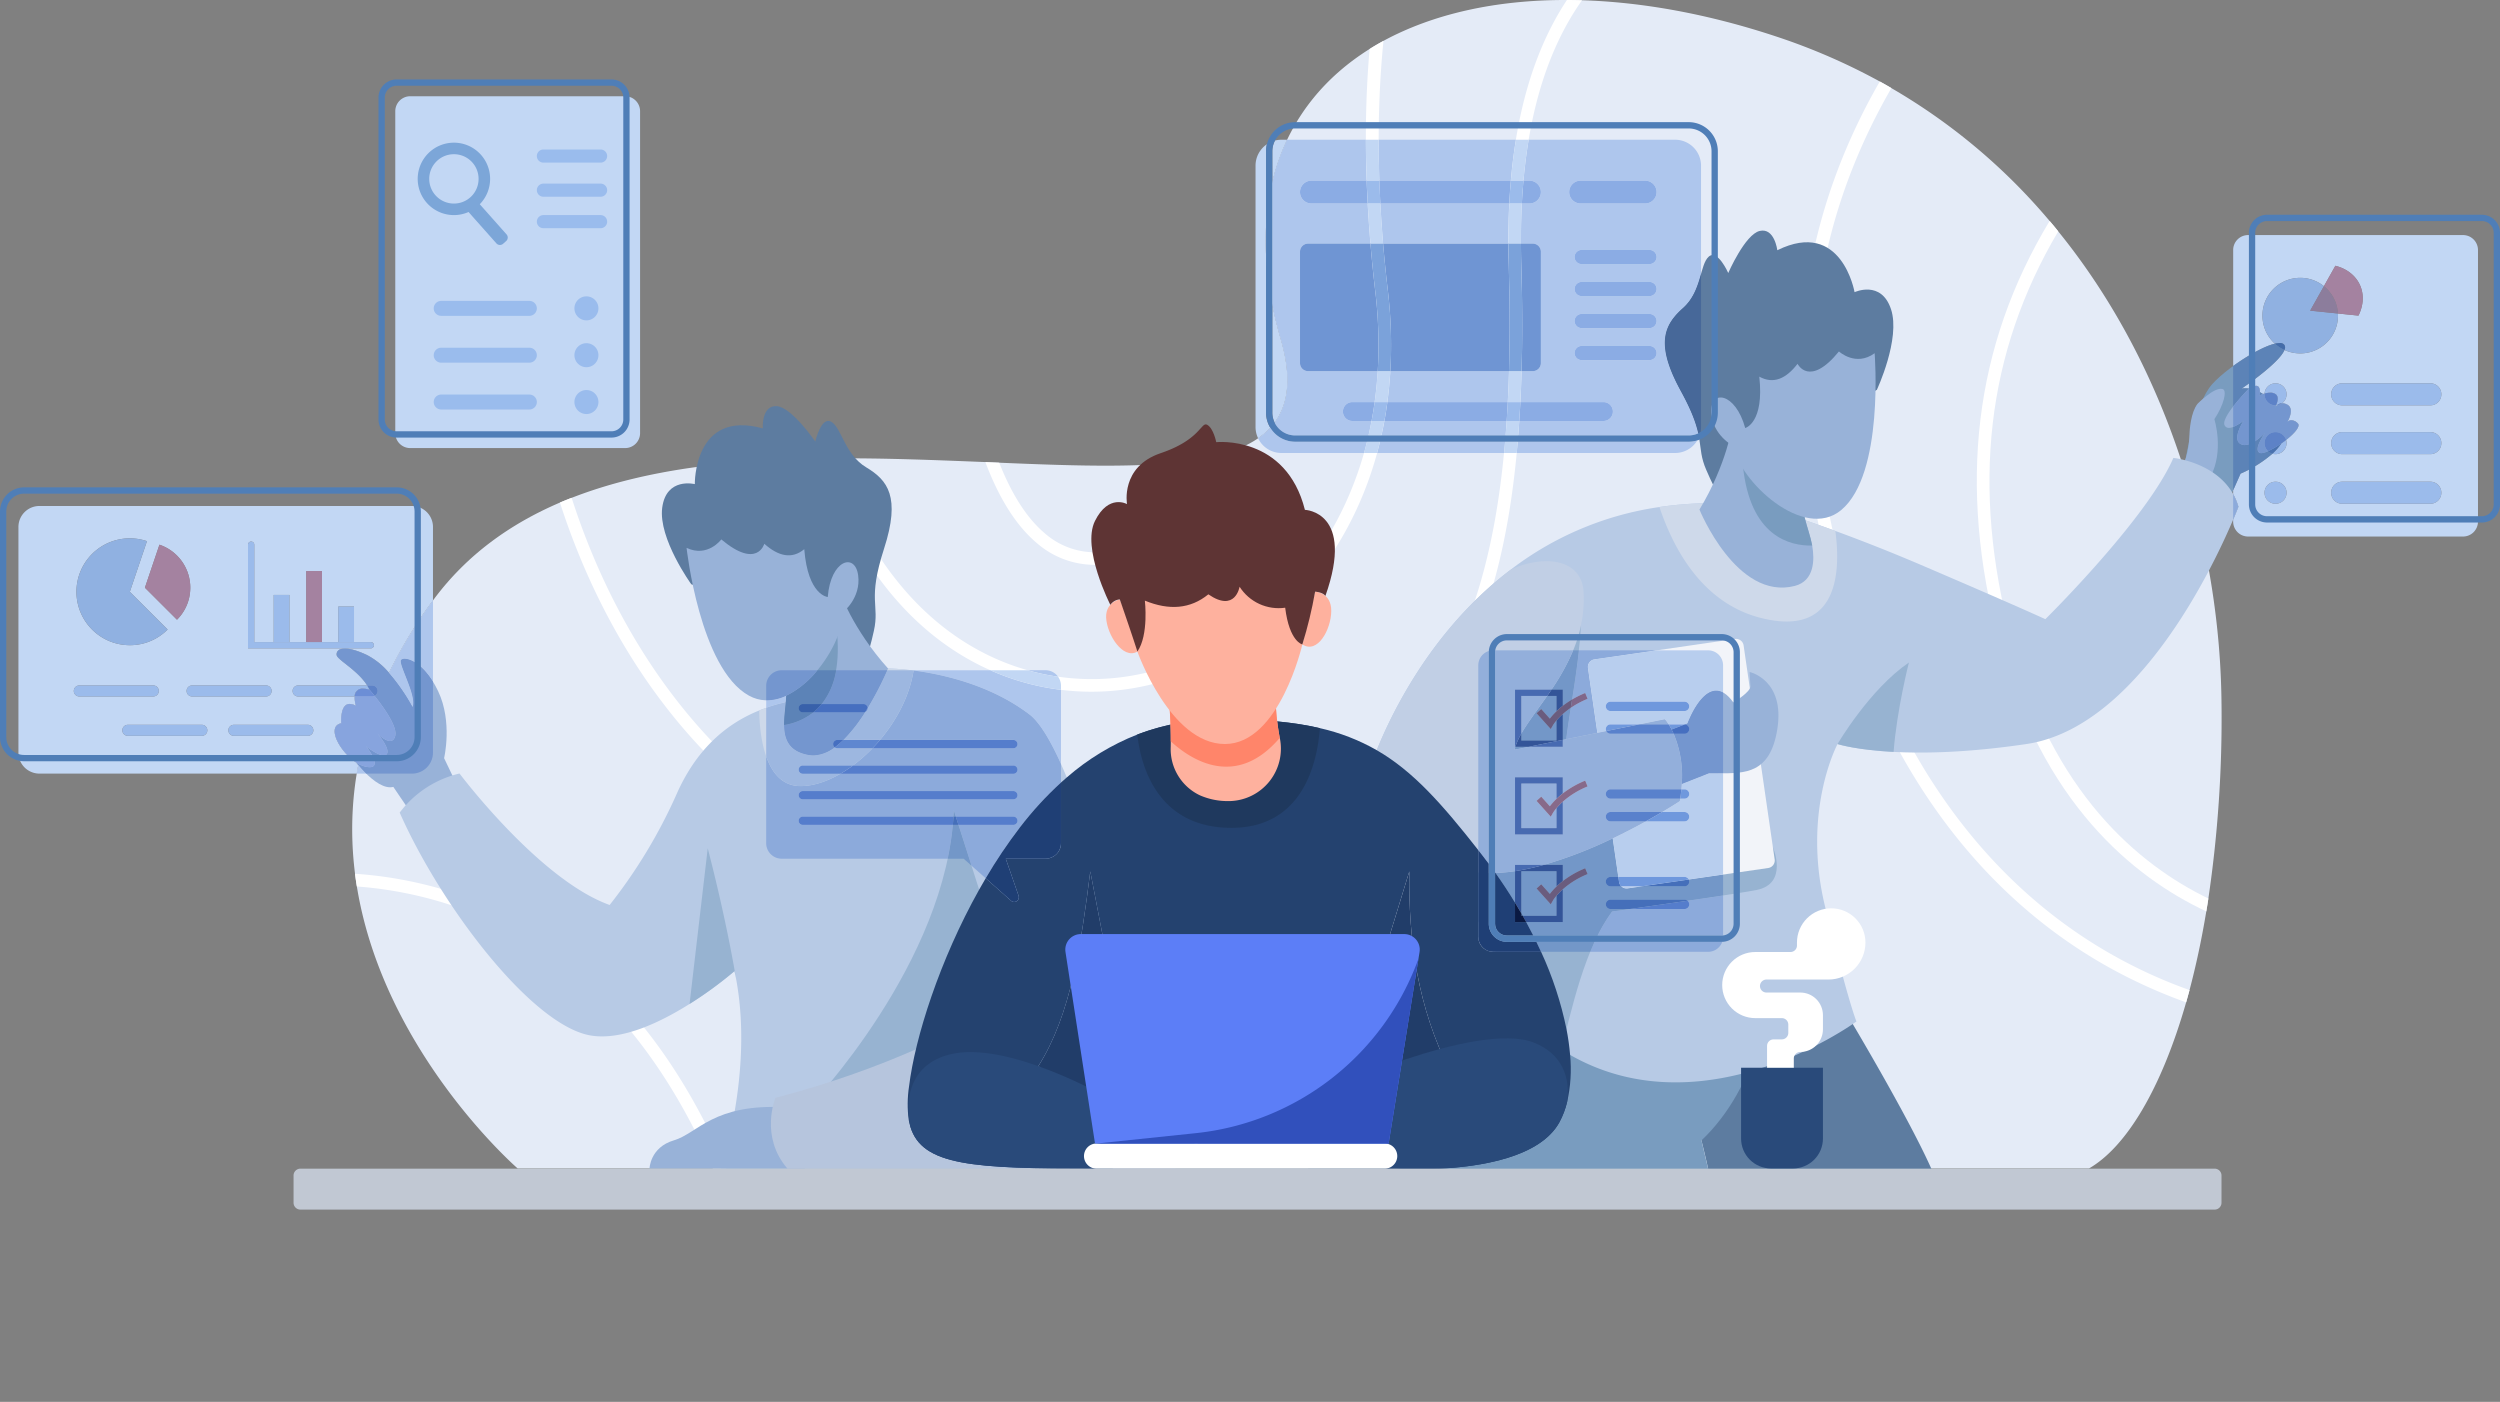 <svg xmlns="http://www.w3.org/2000/svg" xmlns:xlink="http://www.w3.org/1999/xlink" width="852.399" height="477.978" viewBox="0 0 852.399 477.978">
  <rect x="0" y="0" width="852.399" height="477.978" fill="#808080" stroke="none"/>
  <defs>
    <clipPath id="clip-path">
      <path id="path92" d="M557.241-129.329c-4.288,0-7.032-.191-7.032-.191H447.688c-42.424,0-59.428-1.052-63.486-14.3a17.2,17.2,0,0,1-.557-2.255,40.3,40.3,0,0,1,.107-11.544c2.011-16.479,10.388-42.94,23.9-67.045q1.1-1.954,2.235-3.884l8.656,7.673a1.556,1.556,0,0,0,1.041.408,1.594,1.594,0,0,0,1.513-2.117l-4.372-12.629h13.535a5.3,5.3,0,0,0,5.3-5.3v-20.673q.99-.9,1.979-1.743a82.738,82.738,0,0,1,24.048-14.632,80.47,80.47,0,0,1,29.823-5.216c13.009,0,23.511.965,32.42,3.048a69.944,69.944,0,0,1,19.387,7.516h0c12.448,7.193,22.217,18.3,34.627,34.084v29.557a5.1,5.1,0,0,0,5.1,5.1h16.3A120.468,120.468,0,0,1,607.91-177.1a80.278,80.278,0,0,1,1.231,8.788,49.893,49.893,0,0,1-1.007,15.993v.021a28.644,28.644,0,0,1-2.64,6.936C598.88-133.27,578.2-130.158,564.1-129.49c-2.539.12-4.865.161-6.859.161m-111.7-101.559c-3.092,24.635-6.589,48.908-17.715,66.4,29.161,21.743,54.732,28.912,75.788,28.912,40.827,0,64.664-26.969,64.664-26.969-11.107-21.969-14.319-44.933-13.956-68.347l-15.387,50.1H455.2l-9.661-50.1"/>
    </clipPath>
    <linearGradient id="linear-gradient" x1="-1.695" y1="1.843" x2="-1.695" y2="1.843" gradientUnits="objectBoundingBox">
      <stop offset="0" stop-color="#1f3a65"/>
      <stop offset="1" stop-color="#294a7a"/>
    </linearGradient>
    <clipPath id="clip-path-2">
      <path id="path108" d="M503.616-135.572c-21.056,0-46.626-7.169-75.788-28.912,11.125-17.5,14.623-41.769,17.715-66.4l9.661,50.1h83.733l15.387-50.1c-.363,23.413,2.849,46.377,13.956,68.346,0,0-23.837,26.969-64.664,26.969"/>
    </clipPath>
    <linearGradient id="linear-gradient-2" x1="-3.046" y1="2.422" x2="-3.045" y2="2.422" gradientUnits="objectBoundingBox">
      <stop offset="0" stop-color="#193057"/>
      <stop offset="1" stop-color="#213d69"/>
    </linearGradient>
    <clipPath id="clip-path-3">
      <path id="path124" d="M453.25-129.519h-5.56c-42.425,0-59.429-1.052-63.488-14.3-2.211-10.413.6-21.364,13.291-24.627,19.881-5.109,54.491,15.029,54.491,15.029Z"/>
    </clipPath>
    <linearGradient id="linear-gradient-3" x1="-5.5" y1="4.258" x2="-5.498" y2="4.258" xlink:href="#linear-gradient"/>
    <clipPath id="clip-path-4">
      <path id="path140" d="M608.136-152.321v.021a28.7,28.7,0,0,1-2.641,6.936c-10.369,18.956-55.285,15.844-55.285,15.844H519.787l3.864-25.764s53.932-24.969,73.256-17.177c9.448,3.8,12.345,11.7,11.229,20.14Z"/>
    </clipPath>
    <linearGradient id="linear-gradient-4" x1="-5.868" y1="3.897" x2="-5.867" y2="3.897" xlink:href="#linear-gradient"/>
    <clipPath id="clip-path-5">
      <path id="path160" d="M557.809-203.377l-.365,2.233v.02l-10.176,63.016H447.152l-10.069-65.312a5.3,5.3,0,0,1,5.217-6.1H552.592a5.29,5.29,0,0,1,5.217,6.141Z"/>
    </clipPath>
    <linearGradient id="linear-gradient-5" x1="-3.616" y1="2.934" x2="-3.615" y2="2.934" gradientUnits="objectBoundingBox">
      <stop offset="0" stop-color="#3855e1"/>
      <stop offset="1" stop-color="#5c7ef7"/>
    </linearGradient>
    <clipPath id="clip-path-6">
      <path id="path188" d="M522.2-326.269a147.743,147.743,0,0,1-4.355,18s-4.42-.891-5.851-12.521a15.791,15.791,0,0,1-15.547-7.161S495.013-319,485.8-325.357c-6.144,5.017-13.408,5.545-21.649,2.148,0,0,1.387,11.728-2.549,17.363,0,0-1.432-4.632-6-17.787a4.426,4.426,0,0,0-3.216,1.859S442.5-341.1,447.152-350.4s10.915-5.725,10.915-5.725-2.327-12.7,11.451-17.355,13.776-10.915,15.924-9.661,3.041,5.9,3.041,5.9,23.8-2.505,30.237,23.08c0,0,17.187.549,6.987,29.356,0,0-.671-1.195-3.511-1.463Z"/>
    </clipPath>
    <linearGradient id="linear-gradient-6" x1="-5.37" y1="4.948" x2="-5.369" y2="4.948" gradientUnits="objectBoundingBox">
      <stop offset="0" stop-color="#3f2323"/>
      <stop offset="1" stop-color="#5e3434"/>
    </linearGradient>
    <clipPath id="clip-path-7">
      <path id="path220" d="M419.58-220.465a1.556,1.556,0,0,1-1.041-.408l-8.656-7.673A170.684,170.684,0,0,1,421.56-245.91a116.307,116.307,0,0,1,13.993-15.272v20.673a5.3,5.3,0,0,1-5.3,5.3H416.722l4.372,12.629a1.594,1.594,0,0,1-1.513,2.117"/>
    </clipPath>
    <linearGradient id="linear-gradient-7" x1="-15.967" y1="6.415" x2="-15.962" y2="6.415" gradientUnits="objectBoundingBox">
      <stop offset="0" stop-color="#183161"/>
      <stop offset="1" stop-color="#1f3f75"/>
    </linearGradient>
    <clipPath id="clip-path-8">
      <path id="path260" d="M695.348-163.95H667.436V-139.8a10.2,10.2,0,0,0,10.2,10.2h7.513a10.2,10.2,0,0,0,10.2-10.2Z"/>
    </clipPath>
    <linearGradient id="linear-gradient-8" x1="-23.912" y1="4.772" x2="-23.907" y2="4.772" xlink:href="#linear-gradient"/>
    <clipPath id="clip-path-9">
      <path id="path276" d="M676.293-163.95V-171.4a2.213,2.213,0,0,1,2.215-2.213h2.817a2.213,2.213,0,0,0,2.213-2.213v-2.819a2.214,2.214,0,0,0-2.213-2.215h-9.059A11.271,11.271,0,0,1,661-192.13,11.271,11.271,0,0,1,672.266-203.4h12.011a2.213,2.213,0,0,0,2.213-2.213v-1.007A11.675,11.675,0,0,1,698.165-218.3a11.674,11.674,0,0,1,11.675,11.675,12.613,12.613,0,0,1-12.613,12.613H676.092a2.214,2.214,0,0,0-2.215,2.215,2.213,2.213,0,0,0,2.215,2.213h11.54a7.716,7.716,0,0,1,7.716,7.717v4.831a7.716,7.716,0,0,1-7.716,7.716,2.214,2.214,0,0,0-2.215,2.213v3.153Z"/>
    </clipPath>
    <linearGradient id="linear-gradient-9" x1="-13.533" y1="4.017" x2="-13.53" y2="4.017" gradientUnits="objectBoundingBox">
      <stop offset="0" stop-color="#e2e8f7"/>
      <stop offset="1" stop-color="#fff"/>
    </linearGradient>
    <clipPath id="clip-path-10">
      <path id="path298" d="M599.232-203.469h-16.3a5.1,5.1,0,0,1-5.1-5.1v-29.557q.59.75,1.187,1.512,1.218,1.556,2.392,3.131v20.443a6.182,6.182,0,0,0,6.172,6.173H597.64q.824,1.7,1.592,3.4"/>
    </clipPath>
    <linearGradient id="linear-gradient-10" x1="-27.007" y1="6.871" x2="-27.001" y2="6.871" xlink:href="#linear-gradient-7"/>
    <clipPath id="clip-path-11">
      <path id="path326" d="M596.581-209.014h-8.995a4.028,4.028,0,0,1-4.024-4.025v-17.5l.145.205q3.552,5,6.652,10.105v6.62h3.813q1.252,2.3,2.408,4.595m-3.6-6.741h-.475v-.835c.16.279.317.555.475.835"/>
    </clipPath>
    <linearGradient id="linear-gradient-11" x1="-44.825" y1="10.71" x2="-44.815" y2="10.71" xlink:href="#linear-gradient-7"/>
    <clipPath id="clip-path-12">
      <path id="path382" d="M594.173-213.609H590.36v-6.62q1.1,1.814,2.147,3.639v.835h.475q.606,1.072,1.192,2.147"/>
    </clipPath>
    <linearGradient id="linear-gradient-12" x1="-154.814" y1="33.267" x2="-154.78" y2="33.267" gradientUnits="objectBoundingBox">
      <stop offset="0" stop-color="#081232"/>
      <stop offset="1" stop-color="#0a1942"/>
    </linearGradient>
  </defs>
  <g id="g10" transform="translate(-73.799 527.998)">
    <g id="g12">
      <path id="path16" d="M831.249-287.941a419.972,419.972,0,0,1-4.488,66.3c-.215,1.483-.451,2.964-.708,4.4-1.588,9.6-3.521,18.551-5.711,26.817q-.58,2.126-1.16,4.187c-8.416,29.415-20.376,49.3-33.128,56.639H250.31s-45.667-39.592-54.835-96.144c-.236-1.439-.451-2.877-.623-4.337-3.564-28.147,2.168-60.2,26.837-93.545,11.251-15.179,26.044-25.743,43.027-33.02,1.331-.559,2.641-1.1,3.993-1.611,25.184-9.856,54.771-12.947,84.485-13.419,1.5-.021,3.005-.044,4.508-.044,17.692-.128,35.34.6,52.065,1.268,1.589.085,3.156.149,4.724.213,27.009,1.139,51.356,1.976,69.027-1.265h.021c1.631-.3,3.177-.645,4.68-1.031h.021c19.56-4.788,29.2-15.888,22.265-39.764-13.441-46.311.321-80.254,30.272-99,1.524-.965,3.113-1.889,4.724-2.769,16.94-9.189,38.346-14,62.564-13.933,1.7,0,3.413.043,5.153.085,20.589.623,43.069,4.68,66.406,12.431a211.055,211.055,0,0,1,35.1,15.265c1.331.731,2.663,1.481,3.951,2.255a204.422,204.422,0,0,1,53.955,45.3c1.008,1.16,1.975,2.341,2.94,3.544,38.5,47.448,55.285,108.7,55.673,161.176" fill="#e4ebf7"/>
      <path id="path18" d="M820.342-190.424q-.58,2.126-1.16,4.187a177.8,177.8,0,0,1-24.776-11.079c-39.291-21.341-89.317-68.877-104.474-174.252-6.527-45.431,1.8-88.693,24.8-128.649,1.331.731,2.663,1.481,3.951,2.255-20.183,35.04-31.519,76.928-24.5,125.772,14.9,103.508,63.724,150.118,102.068,170.989a168.749,168.749,0,0,0,24.091,10.777" fill="#fff"/>
      <path id="path20" d="M826.761-221.641c-.215,1.481-.451,2.963-.708,4.4-24.819-11.657-56.1-37.013-70.7-92.064-14.105-53.309-8.481-100.629,17.284-143.356,1.008,1.16,1.975,2.341,2.941,3.544-24.5,41.395-29.716,87.189-16.06,138.717,13.955,52.667,43.52,77.272,67.244,88.758" fill="#fff"/>
      <path id="path22" d="M592.5-438.018c2.083,69.951-5.883,115.145-25.829,146.577-20.891,32.935-55.736,52.839-113,64.538a156.8,156.8,0,0,1-31.561,3.285c-32.227,0-62.585-10.5-89.186-31.023-30.939-23.9-54.62-59.882-68.21-102.005,1.331-.559,2.641-1.1,3.993-1.611,13.312,41.416,36.52,76.8,66.858,100.222,34.095,26.343,74.65,35.64,117.248,26.945,106.49-21.792,139.384-72.053,135.39-206.8-1.137-38.26,5.54-68.446,19.86-90.109,1.7,0,3.413.043,5.153.085-14.9,21.04-21.857,51.185-20.719,89.894" fill="#fff"/>
      <path id="path24" d="M459.622-293.265a83.972,83.972,0,0,1-13.655,1.116c-34.331,0-73.643-20.805-92.772-79.525,1.5-.021,3.005-.044,4.508-.044,21.084,63.036,66.279,79.956,101.21,74.222,47.192-7.729,92.58-56.316,83.8-131.138-3.779-32.1-3.949-59.495-1.932-82.661,1.524-.965,3.113-1.889,4.724-2.769-2.34,23.6-2.425,51.721,1.481,84.936,9.083,77.465-38.239,127.812-87.362,135.864" fill="#fff"/>
      <path id="path26" d="M488.22-372.532c-1.653,7.535-4.552,15.221-9.511,21.684-6.592,8.631-15.845,13.741-27.5,15.18a33.95,33.95,0,0,1-4.123.257,30.046,30.046,0,0,1-19.752-7.407c-7.772-6.528-13.44-16.661-17.563-27.632,1.589.085,3.156.149,4.724.213,3.821,9.705,8.888,18.487,15.608,24.133a25.967,25.967,0,0,0,20.569,6.184c10.477-1.289,18.743-5.84,24.627-13.505a48.826,48.826,0,0,0,8.223-18.077h.021c1.631-.3,3.177-.645,4.68-1.031" fill="#fff"/>
      <path id="path28" d="M321.5-129.6h-4.68c-19.259-44.1-47.02-73.492-82.617-87.428a135.2,135.2,0,0,0-38.732-8.716c-.236-1.439-.451-2.877-.623-4.337a139.857,139.857,0,0,1,40.923,9.06c37.164,14.557,65.977,45.26,85.729,91.421" fill="#fff"/>
      <path id="path30" d="M617.343-50.02h0" fill="#fff"/>
      <path id="path32" d="M228.573-262.506,215.3-248.829l-5.54-8.139-1.847-2.725c-5.9,1.481-14.621-10.069-18.12-16.231-3.479-6.184,10.477-15.717,10.477-15.717-2.277-6.828-11.423-11.121-11.68-13.011-.259-1.868,2.019-3.885,10.327,0,8.331,3.907,15.567,17.713,15.567,17.713,1.48-4.016-5.089-14.879-3.887-16.1,1.2-1.2,7.644.279,12.6,10.733,4.981,10.479,2.019,22.824,2.019,22.824l.064.108,3.285,6.869" fill="#98b2d8"/>
      <path id="path34" d="M199.782-292.843s9.86,11.277,8.8,15.705-6.028-.711-6.028-.711,4.561,5.273,3.085,7.019-6.977-2.685-6.977-2.685,6.575,8.187,0,6.979-14.835-13.608-8.491-14.856c0,0-.768-9.029,5-5.943,0,0-2.584-7.527,4.612-5.508" fill="#b1c3e8"/>
      <path id="path36" d="M319.578-129.519s11.1-32.42,5.259-64.389a1.435,1.435,0,0,1-.043-.215l-.043-.257q-.256-1.256-.515-2.512a134.9,134.9,0,0,1-15.329,11.207c-10.672,6.72-24.907,13.4-35.835,10.264-20.053-5.733-49.381-44.723-62.993-75.51a35.69,35.69,0,0,1,20.4-13.333s27.2,36.241,51.185,44.829a176.884,176.884,0,0,0,22.888-37.937c6.4-14.385,15.995-23.489,28.1-28.383a65.474,65.474,0,0,1,22.908-4.509l21.02-9.813a79.317,79.317,0,0,1,8.717.709c9.855,1.289,26.236,4.895,39.483,14.987,20.4,15.544,49.747,154.864,49.747,154.864H319.578" fill="#b7cae5"/>
      <path id="path38" d="M324.794-194.124c-.171-.923-.364-1.847-.557-2.769a134.9,134.9,0,0,1-15.329,11.207l6.2-53.073c6.312,24.3,9.34,42.468,9.683,44.636" fill="#97b3d1"/>
      <path id="path40" d="M385.3-299.37c-3.243,20.612-23.876,39.656-38.776,39.4-11.98-.215-13.741-17.391-13.869-25.784a65.474,65.474,0,0,1,22.908-4.509l21.02-9.813a79.317,79.317,0,0,1,8.717.709" fill="#ced9ea"/>
      <path id="path42" d="M349.63-150.585s47.337-49.26,49.395-101.057l13.955,43.657-5.368,45.451L349.63-150.585" fill="#97b3d1"/>
      <path id="path44" d="M348.255-129.53h-53s.135-7.247,8.32-9.663,13.419-12.612,37.976-11.271l6.708,20.933" fill="#98b2d8"/>
      <path id="path46" d="M402.484-178.244s-24.971,14.361-64.292,24.559c0,0-5.457,13.152,4.115,24.155h76.077l-15.9-48.713" fill="#b6c5dd"/>
      <path id="path48" d="M309.5-328.787s-11.3-15.6-9.913-26.107,11.115-8.039,11.115-8.039-.453-25.527,23.177-19c0,0-.521-7.793,4.64-7.592s13.251,12.071,13.251,12.071,2.008-8.793,5.5-6.717,4.572,11.149,11.871,15.517,11.813,10.021,6.083,27.732-1.431,18.965-3.477,28.06c-1.944,8.636-3.5,13.889-8.857,14.375s-25.88-21.163-25.88-21.163L309.5-328.787" fill="#5d7ca0"/>
      <path id="path50" d="M376.58-300.079s-13.161,31.928-26.988,29.523c-6.871-1.2-8.395-5.389-8.459-10.241-.065-6.335,2.4-13.763-1.332-16.876l16.575-23.552,3.651-5.2s4.465,12.925,16.553,26.343" fill="#98b2d8"/>
      <path id="path52" d="M341.134-280.8c-.065-6.335,2.4-13.763-1.332-16.876l16.575-23.552c1.417,1.652,2.427,4.593,2.835,9.209,2.189,24.325-10.671,29.973-18.077,31.219" fill="#799cbf"/>
      <path id="path54" d="M307.891-341.2s4.481,41.125,21.263,50.383c14.584,8.045,32.3-16.288,31.941-28.324,0,0,6.356-4.855,5.3-12.713s-9.369-5.252-10.364,7.412c0,0-6.756-.481-8.007-16.309-4.241,3.511-8.819,2.429-13.628-1.843,0,0-2.385,8.809-14.663-1.487,0,0-4.632,6.291-11.839,2.881" fill="#98b2d8"/>
      <path id="path56" d="M703.721-181.864s21.66,36.141,29.163,53.674H656.5A313.57,313.57,0,0,0,644.5-169.616l59.222-12.248" fill="#5d7ca0"/>
      <path id="path58" d="M673.93-173.812c-4.179,13.849-10.553,25.676-20.009,34.659l2.583,10.964-92.429-1.14L574.363-192.6l99.568,18.787" fill="#799cbf"/>
      <path id="path60" d="M818.925-371.051s3.06-19.163,9.144-25.961,22.723-16.856,24.689-13.277-14.671,14.8-14.671,14.8,7.515-1.789,13.956,9.3-14.313,19.681-14.313,19.681l-4.116,9.3-16.46-10.377,1.771-3.471" fill="#799cbf"/>
      <path id="path62" d="M840.21-395.128S830.935-385.7,832.293-383s6.467-1.541,6.467-1.541-4.173,6.352-.939,7.989,8.243-3.851,8.243-3.851-4.173,5.775-1.773,6.835,15.232-7.988,12.936-10.105-3.547-.387-3.547-.387,2.685-4.523,0-5.967a3.1,3.1,0,0,0-4.381,1.251s2.191-3.465.417-4.812-5.529.385-5.529.385,1.231-5.773-3.976-1.924" fill="#98b2d8"/>
      <path id="path64" d="M831.6-395.358c-2.819-.805-8.544,5.055-8.544,5.055-2.252,2.9-2.712,8.671-2.8,11.332-.288,7.436-3.1,11.391-3.1,11.391l8.353,5.267c6.468-8.333,4.352-19.005,3.308-22.781,3.153-4.711,4.468-9.781,2.787-10.263" fill="#98b2d8"/>
      <path id="path66" d="M837.007-355.235s-27.912,74.329-72.269,80.921c-19.837,2.941-34.825,3.241-45.3,2.683-12.5-.643-18.636-2.532-19.087-2.661l-.023-.021s-12.173,22.672-4.295,55.243c7.859,32.548,10.736,39.355,10.736,39.355s-59.795,43.971-108.424,3.929L554.46-244.021,540.719-265.4s12.625-41.459,48.223-68.4l.021-.021a108.946,108.946,0,0,1,50.627-21.3,128.685,128.685,0,0,1,34.609-.323s9.663,2.727,25.379,8.48c8.459,3.092,18.679,7.064,30.079,11.96,32.571,13.955,41.524,18.12,41.524,18.12s34.7-34.223,43.649-54.984c0,0,17.884,1.8,22.179,16.639" fill="#b7cae5"/>
      <path id="path68" d="M613.077-321.3c-.161,16.659-3.72,32.8-5.288,45.335l27.58-5.581,42.917,42.429s5.437,12.432-5.632,14.58c-8.675,1.681-49.206,7.32-49.206,7.32-9.341,12.713-13.563,32.163-18.221,51.035l-41.152-71.505,49-83.612" fill="#97b3d1"/>
      <path id="path70" d="M674.2-317.3c-19.216-4.873-29.328-22.156-34.609-37.829a128.685,128.685,0,0,1,34.609-.323s9.661,2.727,25.379,8.48c1.845,13.72,1.18,36.392-25.379,29.672" fill="#ced9ea"/>
      <path id="path72" d="M724.653-302.1s-4.121,16.145-5.216,30.465c-12.5-.643-18.636-2.532-19.087-2.661l-.023-.021s10.908-18.657,24.325-27.783" fill="#97b3d1"/>
      <path id="path74" d="M676.69-232.042l-47.928,6.957a2.6,2.6,0,0,1-2.94-2.2l-10.588-72.95a2.593,2.593,0,0,1,2.195-2.939l47.931-6.957a2.6,2.6,0,0,1,2.94,2.2l10.587,72.949a2.6,2.6,0,0,1-2.2,2.94" fill="#f2f4f9"/>
      <path id="path76" d="M641.814-278.479l7.336-2.863s6.979-19.323,15.655-7.157c0,0,5.995-3.579,5.816-5.545s-.268-4.831-.268-4.831,12.144,2.624,9.427,19.561c-2.423,15.1-10.931,15.031-19.972,14.965-1.1-.008-2.213-.015-3.321,0l-12.7,5.009-1.969-19.144" fill="#98b2d8"/>
      <path id="path78" d="M646.545-254.863s-57.153,37.832-81.844,19.581a98.963,98.963,0,0,1-10.241-8.739L540.719-265.4s12.625-41.459,48.223-68.4l.021-.021c11.8-5.3,24.128-3.371,24.763,7.561,1.509,26.037-20.76,42.049-23.517,53.865l51.228-10.369s8.329,8.845,5.109,27.909" fill="#c1cfe5"/>
      <path id="path80" d="M713.729-395.068s8.168-17.449,4.827-27.505-12.427-5.805-12.427-5.805-4.356-25.156-26.336-14.3c0,0-.956-7.753-5.985-6.584s-10.745,14.347-10.745,14.347-3.625-8.259-6.667-5.564S654-428.671,647.653-423.01s-9.719,12.064-.76,28.381,4.972,18.359,8.692,26.9c3.533,8.117,6.047,12.985,11.4,12.455s21.439-25.652,21.439-25.652l25.3-14.147" fill="#5d7ca0"/>
      <path id="path82" d="M653.245-354.259s12.635,31.14,32.495,26.041c6.755-1.736,6.793-8.992,5.945-13.769-1.128-6.233-4.949-13.065-1.867-16.825l-20.707-20.016-4.563-4.417s-1.956,13.535-11.3,28.987" fill="#98b2d8"/>
      <path id="path84" d="M691.685-341.987c-1.128-6.233-4.949-13.065-1.867-16.825l-20.707-20.016c-1.083,1.889-1.52,4.968-1.052,9.58,2.423,24.3,16.116,27.431,23.625,27.261" fill="#799cbf"/>
      <path id="path86" d="M712.976-407.563s3.332,41.235-11.409,53.481c-12.812,10.644-34.784-9.924-36.7-21.812,0,0-7.156-3.573-7.592-11.491s8.215-6.92,11.575,5.331c0,0,6.544-1.744,4.795-17.524,4.827,2.651,9.117.728,13.039-4.372,0,0,4,8.2,14.121-4.216,0,0,5.733,5.305,12.169.6" fill="#98b2d8"/>
      <g id="g88">
        <g id="g90" clip-path="url(#clip-path)">
          <path id="path102" d="M557.241-129.329c-4.288,0-7.032-.191-7.032-.191H447.688c-42.424,0-59.428-1.052-63.486-14.3a17.2,17.2,0,0,1-.557-2.255,40.3,40.3,0,0,1,.107-11.544c2.011-16.479,10.388-42.94,23.9-67.045q1.1-1.954,2.235-3.884l8.656,7.673a1.556,1.556,0,0,0,1.041.408,1.594,1.594,0,0,0,1.513-2.117l-4.372-12.629h13.535a5.3,5.3,0,0,0,5.3-5.3v-20.673q.99-.9,1.979-1.743a82.738,82.738,0,0,1,24.048-14.632,80.47,80.47,0,0,1,29.823-5.216c13.009,0,23.511.965,32.42,3.048a69.944,69.944,0,0,1,19.387,7.516h0c12.448,7.193,22.217,18.3,34.627,34.084v29.557a5.1,5.1,0,0,0,5.1,5.1h16.3A120.468,120.468,0,0,1,607.91-177.1a80.278,80.278,0,0,1,1.231,8.788,49.893,49.893,0,0,1-1.007,15.993v.021a28.644,28.644,0,0,1-2.64,6.936C598.88-133.27,578.2-130.158,564.1-129.49c-2.539.12-4.865.161-6.859.161m-111.7-101.559c-3.092,24.635-6.589,48.908-17.715,66.4,29.161,21.743,54.732,28.912,75.788,28.912,40.827,0,64.664-26.969,64.664-26.969-11.107-21.969-14.319-44.933-13.956-68.347l-15.387,50.1H455.2l-9.661-50.1" fill="url(#linear-gradient)"/>
        </g>
      </g>
      <g id="g104">
        <g id="g106" clip-path="url(#clip-path-2)">
          <path id="path118" d="M503.616-135.572c-21.056,0-46.626-7.169-75.788-28.912,11.125-17.5,14.623-41.769,17.715-66.4l9.661,50.1h83.733l15.387-50.1c-.363,23.413,2.849,46.377,13.956,68.346,0,0-23.837,26.969-64.664,26.969" fill="url(#linear-gradient-2)"/>
        </g>
      </g>
      <g id="g120">
        <g id="g122" clip-path="url(#clip-path-3)">
          <path id="path134" d="M453.25-129.519h-5.56c-42.425,0-59.429-1.052-63.488-14.3-2.211-10.413.6-21.364,13.291-24.627,19.881-5.109,54.491,15.029,54.491,15.029l1.267,23.9" fill="url(#linear-gradient-3)"/>
        </g>
      </g>
      <g id="g136">
        <g id="g138" clip-path="url(#clip-path-4)">
          <path id="path150" d="M608.136-152.321v.021a28.7,28.7,0,0,1-2.641,6.936c-10.369,18.956-55.285,15.844-55.285,15.844H519.787l3.864-25.764s53.932-24.969,73.256-17.177c9.448,3.8,12.345,11.7,11.229,20.14" fill="url(#linear-gradient-4)"/>
        </g>
      </g>
      <path id="path152" d="M523.823-279.725c-.9,12.044-5.884,33.987-30.144,33.987-25.571,0-30.983-21.62-32.1-31.819a80.47,80.47,0,0,1,29.823-5.216c13.011,0,23.511.967,32.42,3.048" fill="#1f395e"/>
      <path id="path154" d="M545.916-129.53H447.69a4.294,4.294,0,0,1-4.295-4.293,4.294,4.294,0,0,1,4.295-4.295h98.226a4.294,4.294,0,0,1,4.293,4.295,4.294,4.294,0,0,1-4.293,4.293" fill="#fff"/>
      <g id="g156">
        <g id="g158" clip-path="url(#clip-path-5)">
          <path id="path170" d="M557.809-203.377l-.365,2.233v.02l-10.176,63.016H447.152l-10.069-65.312a5.3,5.3,0,0,1,5.217-6.1H552.592a5.29,5.29,0,0,1,5.217,6.141" fill="url(#linear-gradient-5)"/>
        </g>
      </g>
      <path id="path172" d="M557.444-201.124l-10.176,63.016H447.69l33.751-3.521a90.775,90.775,0,0,0,76-59.495" fill="#3150bc"/>
      <path id="path174" d="M493.271-254.862h-.665a23.485,23.485,0,0,1-9.663-1.953,17.426,17.426,0,0,1-9.983-16.339c.021-.709.021-1.4.021-2.084.021-5.732-.344-10.5-.344-10.5v-2.576l36.069-1.609a83.321,83.321,0,0,0,1.439,13.5l.044.171a17.887,17.887,0,0,1-16.919,21.385" fill="#feb19e"/>
      <path id="path176" d="M510.145-276.418c-15.029,17.648-30.465,7.343-37.164,1.18.021-5.732-.344-10.5-.344-10.5v-2.576l36.069-1.609a83.318,83.318,0,0,0,1.439,13.5" fill="#ff856a"/>
      <path id="path178" d="M461.6-305.846s11.183,31.527,29.835,31.527,26.407-33.948,26.407-33.948V-337.79H460.168l1.432,31.944" fill="#feb19e"/>
      <path id="path180" d="M455.6-323.633s-5.492,1.005-4.553,7.312,6.664,13.956,11.316,9.931L455.6-323.633" fill="#feb19e"/>
      <path id="path182" d="M522.2-326.269s5.579.247,5.505,6.624-4.7,14.732-9.86,11.377l4.355-18" fill="#feb19e"/>
      <g id="g184">
        <g id="g186" clip-path="url(#clip-path-6)">
          <path id="path198" d="M522.2-326.269a147.743,147.743,0,0,1-4.355,18s-4.42-.891-5.851-12.521a15.791,15.791,0,0,1-15.547-7.161S495.013-319,485.8-325.357c-6.144,5.017-13.408,5.545-21.649,2.148,0,0,1.387,11.728-2.549,17.363,0,0-1.432-4.632-6-17.787a4.426,4.426,0,0,0-3.216,1.859S442.5-341.1,447.152-350.4s10.915-5.725,10.915-5.725-2.327-12.7,11.451-17.355,13.776-10.915,15.924-9.661,3.041,5.9,3.041,5.9,23.8-2.505,30.237,23.08c0,0,17.187.549,6.987,29.356,0,0-.671-1.195-3.511-1.463" fill="url(#linear-gradient-6)"/>
        </g>
      </g>
      <path id="path200" d="M435.554-267.5c-3.721-8.255-7.372-14.289-10.773-16.881-13.247-10.092-29.628-13.7-39.483-14.987q-.418-.054-.82-.1h26.976a84.966,84.966,0,0,0,24.1,6.684V-267.5M335.041-286.669v-2.553l.24,0a15.759,15.759,0,0,0,6.577-1.559c-.025.711-.079,1.444-.144,2.193a58.014,58.014,0,0,0-6.673,1.916m99.512-10.608a80.53,80.53,0,0,1-10.344-2.2h6.048a5.291,5.291,0,0,1,4.3,2.2" fill="#aec6ed"/>
      <path id="path202" d="M435.554-292.789a84.968,84.968,0,0,1-24.1-6.684h12.755a80.53,80.53,0,0,0,10.344,2.2,5.273,5.273,0,0,1,1,3.1v1.389" fill="#c2d7f4"/>
      <path id="path204" d="M409.883-228.546l-4.851-4.3-4.444-13.9h18.723a1.412,1.412,0,0,0,1.412-1.412,1.413,1.413,0,0,0-1.412-1.413H399.686l-.661-2.071c-.028.689-.064,1.383-.107,2.071h-51.4a1.413,1.413,0,0,0-1.412,1.413,1.412,1.412,0,0,0,1.412,1.412H398.7a102.422,102.422,0,0,1-1.764,11.535h-56.6a5.3,5.3,0,0,1-5.3-5.3v-29.573c1.936,5.5,5.385,10,11.481,10.109.1,0,.2,0,.3,0,4.232,0,8.909-1.531,13.511-4.195h58.979a1.413,1.413,0,0,0,1.412-1.413,1.412,1.412,0,0,0-1.412-1.412H364.619a54.162,54.162,0,0,0,6.683-5.884h48.009a1.413,1.413,0,0,0,1.412-1.413,1.412,1.412,0,0,0-1.412-1.412H373.855c5.719-6.763,10.091-15.081,11.443-23.671q-.418-.054-.82-.1h0q.4.048.82.1c9.855,1.289,26.236,4.895,39.483,14.987,3.4,2.592,7.052,8.627,10.773,16.881v6.32A116.3,116.3,0,0,0,421.56-245.91a170.689,170.689,0,0,0-11.677,17.364m-62.366-29.735a1.413,1.413,0,0,0-1.412,1.413,1.412,1.412,0,0,0,1.412,1.412h71.794a1.412,1.412,0,0,0,1.412-1.412,1.413,1.413,0,0,0-1.412-1.413H347.517" fill="#8caadb"/>
      <path id="path206" d="M346.822-259.97c-.1,0-.2,0-.3,0-6.1-.109-9.545-4.609-11.481-10.109v-16.587a58.006,58.006,0,0,1,6.673-1.916c-.219,2.453-.58,5.065-.581,7.527,0,.087,0,.173,0,.26h0c.064,4.852,1.588,9.039,8.459,10.241a8.809,8.809,0,0,0,1.5.129,12.617,12.617,0,0,0,7.307-2.759,1.408,1.408,0,0,0,.884.312H371.3a54.155,54.155,0,0,1-6.683,5.884h-17.1a1.412,1.412,0,0,0-1.412,1.412,1.413,1.413,0,0,0,1.412,1.413h12.816c-4.6,2.664-9.279,4.195-13.511,4.195M373.855-275.7H361.344a54.5,54.5,0,0,0,7.453-9.535,1.408,1.408,0,0,0,.845-1.292c0-.021,0-.041,0-.061a110.48,110.48,0,0,0,6.681-12.885h8.155q.4.048.82.1c-1.352,8.589-5.724,16.908-11.443,23.671" fill="#9db7e0"/>
      <path id="path208" d="M405.032-232.846l-2.669-2.365h-5.431a102.422,102.422,0,0,0,1.764-11.535h1.892l4.444,13.9m-5.347-16.725h-.768c.043-.688.079-1.381.107-2.071l.661,2.071" fill="#7397c8"/>
      <path id="path210" d="M351.1-270.427a8.809,8.809,0,0,1-1.5-.129c-6.871-1.2-8.395-5.389-8.459-10.241a21.571,21.571,0,0,0,9.944-4.317h17.153a1.4,1.4,0,0,0,.567-.119,54.505,54.505,0,0,1-7.453,9.535h-2.059a1.412,1.412,0,0,0-1.412,1.412,1.411,1.411,0,0,0,.528,1.1,12.617,12.617,0,0,1-7.307,2.759m18.547-16.16a1.411,1.411,0,0,0-1.411-1.352H353.926a24.467,24.467,0,0,0,4.944-11.533h17.453a110.488,110.488,0,0,1-6.681,12.885" fill="#7496cf"/>
      <path id="path212" d="M341.134-280.8c0-.087,0-.173,0-.26,0-3.212.617-6.684.725-9.72a31.722,31.722,0,0,0,10.656-8.695h6.356a24.465,24.465,0,0,1-4.944,11.533h-6.409a1.412,1.412,0,0,0-1.412,1.413,1.412,1.412,0,0,0,1.412,1.411h3.561a21.571,21.571,0,0,1-9.944,4.317h0" fill="#5c83b7"/>
      <path id="path214" d="M335.281-289.219l-.24,0v-4.956a5.3,5.3,0,0,1,5.3-5.295h12.177a31.722,31.722,0,0,1-10.656,8.695h0a15.759,15.759,0,0,1-6.577,1.559" fill="#7496cf"/>
      <g id="g216">
        <g id="g218" clip-path="url(#clip-path-7)">
          <path id="path230" d="M419.58-220.465a1.556,1.556,0,0,1-1.041-.408l-8.656-7.673A170.684,170.684,0,0,1,421.56-245.91a116.307,116.307,0,0,1,13.993-15.272v20.673a5.3,5.3,0,0,1-5.3,5.3H416.722l4.372,12.629a1.594,1.594,0,0,1-1.513,2.117" fill="url(#linear-gradient-7)"/>
        </g>
      </g>
      <path id="path232" d="M368.8-285.234c.288-.451.569-.9.844-1.353,0,.02,0,.04,0,.061a1.408,1.408,0,0,1-.845,1.292" fill="#5f87d0"/>
      <path id="path234" d="M368.231-285.115H351.078a19.218,19.218,0,0,0,2.848-2.824h14.305a1.411,1.411,0,0,1,1.411,1.352c-.275.449-.556.9-.844,1.353a1.4,1.4,0,0,1-.567.119" fill="#466fc0"/>
      <path id="path236" d="M351.078-285.115h-3.561a1.411,1.411,0,0,1-1.412-1.411,1.412,1.412,0,0,1,1.412-1.413h6.409a19.214,19.214,0,0,1-2.848,2.824" fill="#3861aa"/>
      <path id="path238" d="M419.311-272.874H371.3q1.314-1.36,2.553-2.825h45.456a1.412,1.412,0,0,1,1.412,1.412,1.413,1.413,0,0,1-1.412,1.413" fill="#557dcc"/>
      <path id="path240" d="M371.3-272.874H359.286a1.407,1.407,0,0,1-.884-.312,26.515,26.515,0,0,0,2.943-2.513h12.511q-1.238,1.462-2.553,2.825" fill="#5f87d0"/>
      <path id="path242" d="M358.4-273.186a1.411,1.411,0,0,1-.528-1.1,1.412,1.412,0,0,1,1.412-1.412h2.059a26.509,26.509,0,0,1-2.943,2.513" fill="#466fc0"/>
      <path id="path244" d="M419.311-264.165H360.332a45.859,45.859,0,0,0,4.287-2.825h54.692a1.412,1.412,0,0,1,1.412,1.412,1.413,1.413,0,0,1-1.412,1.413" fill="#557dcc"/>
      <path id="path246" d="M360.332-264.165H347.516a1.413,1.413,0,0,1-1.412-1.413,1.412,1.412,0,0,1,1.412-1.412h17.1a45.865,45.865,0,0,1-4.287,2.825" fill="#5f87d0"/>
      <path id="path248" d="M419.311-255.455H347.517a1.412,1.412,0,0,1-1.412-1.412,1.413,1.413,0,0,1,1.412-1.413h71.794a1.413,1.413,0,0,1,1.412,1.413,1.412,1.412,0,0,1-1.412,1.412" fill="#557dcc"/>
      <path id="path250" d="M419.311-246.746H400.588l-.9-2.825h19.625a1.413,1.413,0,0,1,1.412,1.413,1.412,1.412,0,0,1-1.412,1.412m-20.615,0h-51.18a1.412,1.412,0,0,1-1.412-1.412,1.413,1.413,0,0,1,1.412-1.413h51.4c-.06.944-.133,1.884-.221,2.825" fill="#557dcc"/>
      <path id="path252" d="M400.588-246.746H398.7c.088-.941.161-1.881.221-2.825h.768l.9,2.825" fill="#456fba"/>
      <path id="path254" d="M828.913-115.576H176.222a2.329,2.329,0,0,1-2.331-2.329v-9.3a2.329,2.329,0,0,1,2.331-2.329h652.69a2.33,2.33,0,0,1,2.329,2.329v9.3a2.33,2.33,0,0,1-2.329,2.329" fill="#c1c8d3"/>
      <g id="g256">
        <g id="g258" clip-path="url(#clip-path-8)">
          <path id="path270" d="M695.348-163.95H667.436V-139.8a10.2,10.2,0,0,0,10.2,10.2h7.513a10.2,10.2,0,0,0,10.2-10.2V-163.95" fill="url(#linear-gradient-8)"/>
        </g>
      </g>
      <g id="g272">
        <g id="g274" clip-path="url(#clip-path-9)">
          <path id="path286" d="M676.293-163.95V-171.4a2.213,2.213,0,0,1,2.215-2.213h2.817a2.213,2.213,0,0,0,2.213-2.213v-2.819a2.214,2.214,0,0,0-2.213-2.215h-9.059A11.271,11.271,0,0,1,661-192.13,11.271,11.271,0,0,1,672.266-203.4h12.011a2.213,2.213,0,0,0,2.213-2.213v-1.007A11.675,11.675,0,0,1,698.165-218.3a11.674,11.674,0,0,1,11.675,11.675,12.613,12.613,0,0,1-12.613,12.613H676.092a2.214,2.214,0,0,0-2.215,2.215,2.213,2.213,0,0,0,2.215,2.213h11.54a7.716,7.716,0,0,1,7.716,7.717v4.831a7.716,7.716,0,0,1-7.716,7.716,2.214,2.214,0,0,0-2.215,2.213v3.153h-9.124" fill="url(#linear-gradient-9)"/>
        </g>
      </g>
      <path id="path288" d="M656.2-203.469H615.988c.476-1.155.969-2.291,1.481-3.4h43.385l.157,0a5.1,5.1,0,0,1-4.811,3.4" fill="#8caadb"/>
      <path id="path290" d="M615.988-203.469H599.232q-.768-1.694-1.592-3.4h19.829c-.512,1.107-1.005,2.243-1.481,3.4" fill="#7397c8"/>
      <path id="path292" d="M581.415-233.482q-1.174-1.574-2.392-3.131-.6-.764-1.187-1.512v-63.032a5.1,5.1,0,0,1,3.592-4.873c-.008.133-.013.267-.013.4v72.148" fill="#93afdb"/>
      <g id="g294">
        <g id="g296" clip-path="url(#clip-path-10)">
          <path id="path308" d="M599.232-203.469h-16.3a5.1,5.1,0,0,1-5.1-5.1v-29.557q.59.75,1.187,1.512,1.218,1.556,2.392,3.131v20.443a6.182,6.182,0,0,0,6.172,6.173H597.64q.824,1.7,1.592,3.4" fill="url(#linear-gradient-10)"/>
        </g>
      </g>
      <path id="path310" d="M660.854-209.014H618.5a56.67,56.67,0,0,1,4.947-8.2s2.353-.328,6.048-.848h18.671a1.6,1.6,0,0,0,1.595-1.595,1.59,1.59,0,0,0-.573-1.224c4.2-.612,8.395-1.232,12.115-1.8v13.644a4.168,4.168,0,0,1-.448.024m-53.065-66.949c.416-3.328.972-6.909,1.569-10.688a31.12,31.12,0,0,1,5.744-3.079l-.817-1.984a34.715,34.715,0,0,0-4.48,2.225c.835-5.3,1.7-10.936,2.327-16.767H638.69l-21.261,3.085a2.593,2.593,0,0,0-2.195,2.939l3.209,22.112-10.655,2.156" fill="#8caadb"/>
      <path id="path312" d="M618.5-209.014h-21.92q-1.156-2.3-2.408-4.595h12.469v-11.165a29.5,29.5,0,0,1,8.46-5.2l-.817-1.984a32.726,32.726,0,0,0-7.643,4.372v-5.527h-6.416a147.228,147.228,0,0,0,23.439-9.035L625.573-229h-2.665a1.6,1.6,0,0,0-1.595,1.595,1.6,1.6,0,0,0,1.595,1.595h3.66a2.593,2.593,0,0,0,1.819.748,2.756,2.756,0,0,0,.376-.027l4.969-.721h14.435a1.6,1.6,0,0,0,1.595-1.595,1.575,1.575,0,0,0-.165-.708l11.707-1.7v7.127c-3.72.568-7.911,1.188-12.115,1.8a1.589,1.589,0,0,0-1.021-.369H622.908a1.594,1.594,0,0,0-1.595,1.593,1.6,1.6,0,0,0,1.595,1.595H629.5c-3.695.52-6.048.848-6.048.848a56.671,56.671,0,0,0-4.947,8.2M604.5-215.755H592.981c-.157-.28-.315-.556-.475-.835v-14.373H604.5v5.233a21.653,21.653,0,0,0-2.26,2.516l-2.936-3.277-1.6,1.435,4.844,5.4.739-1.293a12.417,12.417,0,0,1,1.212-1.635v6.831m-14.136-4.473q-3.1-5.1-6.652-10.105a57.884,57.884,0,0,0,6.652-.629v10.735m16.283-55.5v-8.8a26.636,26.636,0,0,1,2.716-2.119c-.6,3.779-1.153,7.36-1.569,10.688l10.655-2.156h0l-11.8,2.388m0-11.611v-5.528h-3.828a76.13,76.13,0,0,0,7.384-13.387h1.933c-.631,5.831-1.492,11.469-2.327,16.767a30.663,30.663,0,0,0-3.163,2.148" fill="#7397c8"/>
      <path id="path314" d="M628.386-225.058a2.593,2.593,0,0,1-1.819-.748h7.164l-4.969.721a2.757,2.757,0,0,1-.376.027m21.209-3.051a1.6,1.6,0,0,0-1.429-.887H625.573l-1.908-13.149c4.163-1.988,7.979-3.989,11.255-5.8h13.247a1.594,1.594,0,0,0,1.595-1.593,1.6,1.6,0,0,0-1.595-1.6H640.5c3.8-2.243,6.043-3.731,6.043-3.731.047-.276.091-.549.133-.823h1.488a1.6,1.6,0,0,0,1.595-1.595,1.594,1.594,0,0,0-1.595-1.593h-1.093c.057-.616.1-1.221.136-1.812l9.277-3.659c.516-.009,1.031-.012,1.547-.012.592,0,1.184,0,1.775.008.5,0,1,.008,1.495.009v34.531l-11.707,1.7m-31.152-50.009h0l-3.209-22.112a2.593,2.593,0,0,1,2.195-2.939l21.261-3.085H656.2a5.1,5.1,0,0,1,5.1,5.1v9.275a4.9,4.9,0,0,0-2.364-.637c-5.751,0-9.788,11.177-9.788,11.177l-.86.336c-.041,0-.083-.005-.124-.005H642.74a13.144,13.144,0,0,0-1.3-1.761l-8.7,1.761h-9.825a1.6,1.6,0,0,0-1.595,1.6,1.588,1.588,0,0,0,.155.684l-3.024.613m4.464-10.635a1.594,1.594,0,0,0-1.595,1.593,1.594,1.594,0,0,0,1.595,1.593h25.259a1.594,1.594,0,0,0,1.595-1.593,1.594,1.594,0,0,0-1.595-1.593H622.908" fill="#b8ceee"/>
      <path id="path316" d="M647.209-260.686a36.566,36.566,0,0,0-2.763-17.136h3.72a1.594,1.594,0,0,0,1.595-1.593,1.594,1.594,0,0,0-1.471-1.591l.86-.336s4.037-11.177,9.788-11.177a4.9,4.9,0,0,1,2.364.637v27.543c-.5,0-.995-.005-1.495-.009-.591,0-1.183-.008-1.775-.008-.516,0-1.031,0-1.547.012l-9.277,3.659" fill="#7496cf"/>
      <path id="path318" d="M590.208-272.4q.112-.478.265-.964h4.5l-4.767.964" fill="#7397c8"/>
      <path id="path320" d="M583.708-230.334l-.145-.205v-75.09a4.048,4.048,0,0,1,.048-.625H610.2a76.13,76.13,0,0,1-7.384,13.387H590.36v19.5h.113q-.154.486-.265.964l4.767-.964h11.668v-2.363l11.8-2.388,3.024-.613a1.6,1.6,0,0,0,1.44.909h21.539a36.566,36.566,0,0,1,2.763,17.136c-.033.591-.079,1.2-.136,1.812H622.908a1.594,1.594,0,0,0-1.595,1.593,1.6,1.6,0,0,0,1.595,1.595h23.771c-.043.273-.087.547-.133.823,0,0-2.247,1.488-6.043,3.731H622.908a1.6,1.6,0,0,0-1.595,1.6,1.594,1.594,0,0,0,1.595,1.593H634.92c-3.276,1.809-7.092,3.811-11.255,5.8a147.225,147.225,0,0,1-23.439,9.035H590.36v2.147a57.87,57.87,0,0,1-6.652.629m6.652-32.656v19.5h16.283v-11.164a29.523,29.523,0,0,1,8.46-5.2l-.817-1.983a32.634,32.634,0,0,0-7.643,4.372v-5.528H590.36M604.5-245.635H592.506v-15.208H604.5v5.233a21.764,21.764,0,0,0-2.26,2.517L599.3-256.37l-1.6,1.433,4.844,5.4.739-1.295a12.424,12.424,0,0,1,1.212-1.635v6.831m38.244-35.376H632.733l8.7-1.761a13.147,13.147,0,0,1,1.3,1.761" fill="#93afdb"/>
      <g id="g322">
        <g id="g324" clip-path="url(#clip-path-11)">
          <path id="path336" d="M596.581-209.014h-8.995a4.028,4.028,0,0,1-4.024-4.025v-17.5l.145.205q3.552,5,6.652,10.105v6.62h3.813q1.252,2.3,2.408,4.595m-3.6-6.741h-.475v-.835c.16.279.317.555.475.835" fill="url(#linear-gradient-11)"/>
        </g>
      </g>
      <path id="path338" d="M604.5-275.515H592.507v-2.311c2.181-3.825,5.483-8.076,8.839-12.9H604.5v5.233a21.877,21.877,0,0,0-2.26,2.516l-2.936-3.276-1.6,1.433,4.844,5.4.739-1.295a12.418,12.418,0,0,1,1.212-1.635v6.829" fill="#7397c8"/>
      <path id="path340" d="M592.507-277.826v-12.9h8.839c-3.356,4.82-6.657,9.071-8.839,12.9" fill="#93afdb"/>
      <path id="path342" d="M587.587-309.655a4.028,4.028,0,0,0-4.024,4.025v92.59a4.028,4.028,0,0,0,4.024,4.025h73.268a4.028,4.028,0,0,0,4.025-4.025v-92.59a4.028,4.028,0,0,0-4.025-4.025H587.587m73.268,102.789H587.587a6.182,6.182,0,0,1-6.172-6.173v-92.59a6.183,6.183,0,0,1,6.172-6.173h73.268a6.183,6.183,0,0,1,6.173,6.173v92.59a6.182,6.182,0,0,1-6.173,6.173" fill="#4f7eb7"/>
      <path id="path344" d="M594.975-273.367h-4.5a23.029,23.029,0,0,1,2.033-4.459v2.311H604.5v-6.829a22.366,22.366,0,0,1,2.147-2.188v8.8l-11.668,2.363m9.521-12.121v-5.233h-3.151q.734-1.056,1.469-2.147h3.828v5.528a26.955,26.955,0,0,0-2.147,1.852" fill="#335498"/>
      <path id="path346" d="M606.643-273.367H594.975l11.668-2.363v2.363m-16.169,0h-.113v-19.5h12.455q-.734,1.092-1.469,2.147h-8.839v12.9a23.029,23.029,0,0,0-2.033,4.459" fill="#476ab1"/>
      <path id="path348" d="M609.359-286.651q.22-1.4.447-2.837a34.714,34.714,0,0,1,4.48-2.225l.817,1.984a31.117,31.117,0,0,0-5.744,3.079" fill="#80678a"/>
      <path id="path350" d="M602.545-279.415l-4.844-5.4,1.6-1.433,2.936,3.276a21.879,21.879,0,0,1,2.26-2.516,26.927,26.927,0,0,1,2.147-1.852,30.645,30.645,0,0,1,3.163-2.148q-.226,1.436-.447,2.837a26.636,26.636,0,0,0-2.716,2.119,22.369,22.369,0,0,0-2.147,2.188,12.416,12.416,0,0,0-1.212,1.635l-.739,1.295" fill="#6a5c7e"/>
      <path id="path352" d="M648.166-285.566H622.908a1.594,1.594,0,0,1-1.595-1.593,1.594,1.594,0,0,1,1.595-1.593h25.259a1.594,1.594,0,0,1,1.595,1.593,1.594,1.594,0,0,1-1.595,1.593" fill="#6f98dd"/>
      <path id="path354" d="M643.762-279.239c-.361-.695-.711-1.284-1.023-1.772h5.427c.041,0,.083,0,.124.005l-4.528,1.767" fill="#6f98dd"/>
      <path id="path356" d="M648.166-277.822h-3.72c-.229-.513-.459-.985-.684-1.417l4.528-1.767a1.594,1.594,0,0,1,1.471,1.591,1.594,1.594,0,0,1-1.595,1.593" fill="#466fc0"/>
      <path id="path358" d="M621.468-278.731a1.587,1.587,0,0,1-.155-.684,1.6,1.6,0,0,1,1.595-1.6h9.825l-11.265,2.28" fill="#6f98dd"/>
      <path id="path360" d="M644.446-277.822H622.908a1.6,1.6,0,0,1-1.44-.909l11.265-2.28H642.74c.312.488.661,1.077,1.023,1.772.225.432.455.9.684,1.417" fill="#5981cc"/>
      <path id="path362" d="M606.643-243.489H590.36v-19.5h16.283v5.528a27.221,27.221,0,0,0-2.147,1.852v-5.233H592.507v15.208H604.5v-6.831a22.523,22.523,0,0,1,2.147-2.187v11.164" fill="#476ab1"/>
      <path id="path364" d="M602.545-249.537l-4.844-5.4,1.6-1.433,2.936,3.277a21.758,21.758,0,0,1,2.26-2.517,27.2,27.2,0,0,1,2.147-1.852,32.633,32.633,0,0,1,7.643-4.372l.817,1.983a29.524,29.524,0,0,0-8.46,5.2,22.521,22.521,0,0,0-2.147,2.187,12.42,12.42,0,0,0-1.212,1.635l-.739,1.295" fill="#876a8a"/>
      <path id="path366" d="M648.166-255.686h-1.488c.169-1.1.3-2.16.395-3.188h1.093a1.594,1.594,0,0,1,1.595,1.593,1.6,1.6,0,0,1-1.595,1.595" fill="#6f98dd"/>
      <path id="path368" d="M646.678-255.686H622.908a1.6,1.6,0,0,1-1.595-1.595,1.594,1.594,0,0,1,1.595-1.593h24.165c-.1,1.028-.225,2.091-.395,3.188" fill="#5981cc"/>
      <path id="path370" d="M648.166-247.943H634.92c2.1-1.16,3.98-2.243,5.583-3.189h7.664a1.6,1.6,0,0,1,1.595,1.6,1.594,1.594,0,0,1-1.595,1.593" fill="#6f98dd"/>
      <path id="path372" d="M634.92-247.943H622.908a1.594,1.594,0,0,1-1.595-1.593,1.6,1.6,0,0,1,1.595-1.6H640.5c-1.6.947-3.481,2.029-5.583,3.189" fill="#5981cc"/>
      <path id="path374" d="M606.643-213.609H594.173q-.586-1.074-1.192-2.147H604.5v-6.831a22.517,22.517,0,0,1,2.147-2.188v11.165m-14.136-2.981q-1.044-1.822-2.147-3.639v-10.735a83.317,83.317,0,0,0,9.867-2.147h6.416v5.527a26.95,26.95,0,0,0-2.147,1.853v-5.233H592.507v14.373" fill="#335498"/>
      <path id="path376" d="M590.36-230.963v-2.147h9.867a83.317,83.317,0,0,1-9.867,2.147" fill="#476ab1"/>
      <g id="g378">
        <g id="g380" clip-path="url(#clip-path-12)">
          <path id="path392" d="M594.173-213.609H590.36v-6.62q1.1,1.814,2.147,3.639v.835h.475q.606,1.072,1.192,2.147" fill="url(#linear-gradient-12)"/>
        </g>
      </g>
      <path id="path394" d="M602.545-219.658l-4.844-5.4,1.6-1.435,2.936,3.277a21.655,21.655,0,0,1,2.26-2.516,26.929,26.929,0,0,1,2.147-1.853,32.727,32.727,0,0,1,7.643-4.372l.817,1.984a29.5,29.5,0,0,0-8.46,5.2,22.517,22.517,0,0,0-2.147,2.188,12.422,12.422,0,0,0-1.212,1.635l-.739,1.293" fill="#6a5c7e"/>
      <path id="path396" d="M648.166-225.806H633.732l15.864-2.3a1.576,1.576,0,0,1,.165.708,1.6,1.6,0,0,1-1.595,1.595m-21.6,0h-3.66a1.6,1.6,0,0,1-1.595-1.595A1.6,1.6,0,0,1,622.908-229h2.665l.249,1.715a2.58,2.58,0,0,0,.745,1.475" fill="#456fba"/>
      <path id="path398" d="M633.732-225.806h-7.164a2.58,2.58,0,0,1-.745-1.475L625.573-229h22.593a1.6,1.6,0,0,1,1.429.887l-15.864,2.3" fill="#6f98dd"/>
      <path id="path400" d="M648.166-218.063H629.5c4.963-.7,12.347-1.747,19.692-2.819a1.59,1.59,0,0,1,.573,1.224,1.6,1.6,0,0,1-1.595,1.595" fill="#557dcc"/>
      <path id="path402" d="M629.5-218.063h-6.588a1.6,1.6,0,0,1-1.595-1.595,1.594,1.594,0,0,1,1.595-1.593h25.259a1.589,1.589,0,0,1,1.021.369c-7.345,1.072-14.729,2.12-19.692,2.819" fill="#456fba"/>
      <path id="path404" d="M913.583-345.058H840.317a5.1,5.1,0,0,1-5.1-5.1v-.673c1.18-2.784,1.789-4.405,1.789-4.405a20.363,20.363,0,0,0-1.789-4.3v-1.3l2.512-5.677A42.712,42.712,0,0,0,848.6-373.3a3.758,3.758,0,0,0,1.067.155,3.757,3.757,0,0,0,3.757-3.759,3.759,3.759,0,0,0-.161-1.095c2.865-2.252,5.02-4.7,3.963-5.675a3.258,3.258,0,0,0-2.151-1.053,1.8,1.8,0,0,0-1.4.667s2.685-4.523,0-5.967a3.585,3.585,0,0,0-1.7-.477l-.1,0a3.751,3.751,0,0,0,1.551-3.041,3.757,3.757,0,0,0-3.757-3.757,3.757,3.757,0,0,0-3.747,3.489c-.193.051-.376.105-.545.16q-.544-.352-1.067-.623c.033-.947-.141-2.177-1.28-2.177a4.536,4.536,0,0,0-2.312.965,9.425,9.425,0,0,0-1.412-.111,5.79,5.79,0,0,0-1.217.107s12.819-8.644,14.623-13.177a12.842,12.842,0,0,0,5.368,1.168,12.881,12.881,0,0,0,12.881-12.881c0-.243-.007-.484-.02-.723l7,.723c3.759-7.6,0-15.029-7.872-17l-3.909,6.963a12.824,12.824,0,0,0-8.077-2.848,12.884,12.884,0,0,0-12.884,12.883,12.852,12.852,0,0,0,4.253,9.564c-3.585.852-9.315,4.052-14.229,7.619v-39.548a5.1,5.1,0,0,1,5.1-5.1h73.267a5.1,5.1,0,0,1,5.1,5.1v92.59a5.1,5.1,0,0,1-5.1,5.1m-41.193-18.7A3.757,3.757,0,0,0,868.634-360a3.756,3.756,0,0,0,3.756,3.756h30.059A3.756,3.756,0,0,0,906.206-360a3.757,3.757,0,0,0-3.757-3.759H872.39m-22.723,0A3.758,3.758,0,0,0,845.91-360a3.757,3.757,0,0,0,3.757,3.756A3.756,3.756,0,0,0,853.425-360a3.757,3.757,0,0,0-3.757-3.759m22.723-16.908a3.757,3.757,0,0,0-3.756,3.757,3.757,3.757,0,0,0,3.756,3.759h30.059a3.757,3.757,0,0,0,3.757-3.759,3.757,3.757,0,0,0-3.757-3.757H872.39m0-16.639a3.757,3.757,0,0,0-3.756,3.757,3.757,3.757,0,0,0,3.756,3.757h30.059a3.757,3.757,0,0,0,3.757-3.757,3.757,3.757,0,0,0-3.757-3.757H872.39m-22.571,7.811c-.027-.035-.055-.068-.081-.1.031-.063.061-.129.092-.2.113,0,.225-.015.336-.029a3.781,3.781,0,0,0-.347.329" fill="#c2d7f4"/>
      <path id="path406" d="M835.218-360.83V-382.4a14.782,14.782,0,0,0,3.541-2.139s-4.173,6.352-.939,7.989a2.92,2.92,0,0,0,1.333.3c3.116,0,6.909-4.155,6.909-4.155s-4.173,5.775-1.773,6.835a1.221,1.221,0,0,0,.485.085,6.435,6.435,0,0,0,2.333-.669,3.75,3.75,0,0,0,1.492.852,42.713,42.713,0,0,1-10.871,6.795l-2.512,5.677M849.4-388.955c.083-.144.2-.365.335-.639.027.035.055.068.081.1a4.058,4.058,0,0,0-.416.536m-14.185-.452V-403.2c4.915-3.567,10.644-6.767,14.229-7.619a12.913,12.913,0,0,0,3.263,2.149c-1.8,4.533-14.623,13.177-14.623,13.177a5.791,5.791,0,0,1,1.217-.107,9.421,9.421,0,0,1,1.412.111c-.163.109-.331.228-.507.359a71.979,71.979,0,0,0-4.992,5.721m8.968-3.8a7.015,7.015,0,0,0,.123-1.071q.522.272,1.067.623a11.336,11.336,0,0,0-1.189.448" fill="#5c83b7"/>
      <path id="path408" d="M844.775-373.484a1.222,1.222,0,0,1-.485-.085c-2.4-1.06,1.773-6.835,1.773-6.835s-3.793,4.155-6.909,4.155a2.92,2.92,0,0,1-1.333-.3c-3.235-1.637.939-7.989.939-7.989a14.784,14.784,0,0,1-3.541,2.139v-7a71.985,71.985,0,0,1,4.992-5.721c.176-.131.344-.249.507-.359a4.536,4.536,0,0,1,2.312-.965c1.139,0,1.313,1.231,1.28,2.177a7.006,7.006,0,0,1-.123,1.071,11.336,11.336,0,0,1,1.189-.448c.169-.055.352-.109.545-.16-.007.088-.011.177-.011.268a3.758,3.758,0,0,0,3.757,3.757c.055,0,.108,0,.163,0-.031.068-.061.135-.092.2-.131.273-.252.495-.335.639a4.062,4.062,0,0,1,.416-.536,3.769,3.769,0,0,1,.347-.329,3.745,3.745,0,0,0,1.708-.683l.1,0a3.585,3.585,0,0,1,1.7.477c2.685,1.444,0,5.967,0,5.967a1.8,1.8,0,0,1,1.4-.667,3.258,3.258,0,0,1,2.151,1.053c1.057.976-1.1,3.423-3.963,5.675a3.76,3.76,0,0,0-3.6-2.663,3.758,3.758,0,0,0-3.757,3.757,3.749,3.749,0,0,0,1.2,2.752,6.436,6.436,0,0,1-2.333.669" fill="#7496cf"/>
      <path id="path410" d="M835.218-350.83v-8.7a20.357,20.357,0,0,1,1.789,4.3s-.609,1.621-1.789,4.405" fill="#8caadb"/>
      <path id="path412" d="M846.759-452.628a4.03,4.03,0,0,0-4.025,4.025v92.59a4.03,4.03,0,0,0,4.025,4.025h73.266a4.029,4.029,0,0,0,4.025-4.025V-448.6a4.029,4.029,0,0,0-4.025-4.025ZM920.026-349.84H846.759a6.181,6.181,0,0,1-6.173-6.172V-448.6a6.181,6.181,0,0,1,6.173-6.173h73.266A6.18,6.18,0,0,1,926.2-448.6v92.59a6.18,6.18,0,0,1-6.172,6.172" fill="#4f7eb7"/>
      <path id="path414" d="M858.078-407.5a12.842,12.842,0,0,1-5.368-1.168,1.875,1.875,0,0,0,.048-1.621,1.761,1.761,0,0,0-1.688-.748,7.181,7.181,0,0,0-1.623.22,12.852,12.852,0,0,1-4.253-9.564,12.884,12.884,0,0,1,12.884-12.883,12.824,12.824,0,0,1,8.077,2.848l-4.68,8.335,9.464.977c.013.239.02.48.02.723A12.881,12.881,0,0,1,858.078-407.5" fill="#90b1e1"/>
      <path id="path416" d="M852.71-408.668a12.911,12.911,0,0,1-3.263-2.149,7.181,7.181,0,0,1,1.623-.22,1.762,1.762,0,0,1,1.688.748,1.876,1.876,0,0,1-.048,1.621" fill="#446ca9"/>
      <path id="path418" d="M877.937-420.382l-7-.723a12.857,12.857,0,0,0-4.784-9.312l3.909-6.963c7.872,1.968,11.631,9.393,7.872,17" fill="#a482a0"/>
      <path id="path420" d="M870.939-421.1l-9.464-.977,4.68-8.335a12.857,12.857,0,0,1,4.784,9.312" fill="#8c7d9c"/>
      <path id="path422" d="M849.83-389.791c.509-1.131,1.045-2.917-.115-3.8a2.992,2.992,0,0,0-1.831-.513,7.814,7.814,0,0,0-1.964.291,3.757,3.757,0,0,1,3.747-3.489,3.757,3.757,0,0,1,3.757,3.757,3.751,3.751,0,0,1-1.551,3.041,2.815,2.815,0,0,0-1.708.683c-.111.015-.223.025-.336.029" fill="#9bbbeb"/>
      <path id="path424" d="M849.667-389.787a3.758,3.758,0,0,1-3.757-3.757c0-.091,0-.18.011-.268a7.815,7.815,0,0,1,1.964-.291,2.993,2.993,0,0,1,1.831.513c1.16.881.624,2.668.115,3.8-.055,0-.108,0-.163,0m.5-.033a2.815,2.815,0,0,1,1.708-.683,3.745,3.745,0,0,1-1.708.683" fill="#5d82c7"/>
      <path id="path426" d="M849.667-373.147a3.758,3.758,0,0,1-1.067-.155,18.229,18.229,0,0,0,3.033-3.493c.556-.388,1.105-.793,1.629-1.205a3.761,3.761,0,0,1,.161,1.095,3.757,3.757,0,0,1-3.757,3.759" fill="#9bbbeb"/>
      <path id="path428" d="M848.6-373.3a3.75,3.75,0,0,1-1.492-.852,28.862,28.862,0,0,0,4.525-2.641A18.229,18.229,0,0,1,848.6-373.3" fill="#4a72b0"/>
      <path id="path430" d="M847.109-374.154a3.749,3.749,0,0,1-1.2-2.752,3.758,3.758,0,0,1,3.757-3.757,3.76,3.76,0,0,1,3.6,2.663c-.524.412-1.073.817-1.629,1.205a28.87,28.87,0,0,1-4.525,2.641" fill="#5d82c7"/>
      <path id="path432" d="M902.448-389.787H872.39a3.757,3.757,0,0,1-3.756-3.757,3.757,3.757,0,0,1,3.756-3.757h30.059a3.757,3.757,0,0,1,3.757,3.757,3.757,3.757,0,0,1-3.757,3.757" fill="#9bbbeb"/>
      <path id="path434" d="M902.448-373.147H872.39a3.757,3.757,0,0,1-3.756-3.759,3.757,3.757,0,0,1,3.756-3.757h30.059a3.757,3.757,0,0,1,3.757,3.757,3.757,3.757,0,0,1-3.757,3.759" fill="#9bbbeb"/>
      <path id="path436" d="M849.667-356.24A3.757,3.757,0,0,1,845.91-360a3.758,3.758,0,0,1,3.757-3.759A3.757,3.757,0,0,1,853.425-360a3.756,3.756,0,0,1-3.757,3.756" fill="#9bbbeb"/>
      <path id="path438" d="M902.448-356.24H872.39A3.756,3.756,0,0,1,868.634-360a3.757,3.757,0,0,1,3.756-3.759h30.059A3.757,3.757,0,0,1,906.206-360a3.756,3.756,0,0,1-3.757,3.756" fill="#9bbbeb"/>
      <path id="path440" d="M286.941-375.22H213.673a5.1,5.1,0,0,1-5.1-5.1V-490.085a5.1,5.1,0,0,1,5.1-5.1h73.268a5.1,5.1,0,0,1,5.1,5.1V-380.32a5.1,5.1,0,0,1-5.1,5.1" fill="#c2d7f4"/>
      <path id="path442" d="M209.022-498.763A4.03,4.03,0,0,0,205-494.737v109.766a4.029,4.029,0,0,0,4.025,4.025h73.266a4.03,4.03,0,0,0,4.025-4.025V-494.737a4.031,4.031,0,0,0-4.025-4.025ZM282.289-378.8H209.022a6.179,6.179,0,0,1-6.173-6.172V-494.737a6.179,6.179,0,0,1,6.173-6.172h73.266a6.178,6.178,0,0,1,6.172,6.172v109.766a6.178,6.178,0,0,1-6.172,6.172" fill="#4f7eb7"/>
      <path id="path444" d="M246.377-445.808l-1.048.931a1.61,1.61,0,0,1-2.273-.135l-10.749-12.1,3.456-3.069,10.748,12.1a1.61,1.61,0,0,1-.133,2.273" fill="#7ca6d8"/>
      <path id="path446" d="M228.563-458.592a8.417,8.417,0,0,1-8.415-8.413,8.417,8.417,0,0,1,8.415-8.413,8.4,8.4,0,0,1,8.413,8.413A8.4,8.4,0,0,1,228.563-458.592Zm0-20.759a12.347,12.347,0,0,0-12.345,12.345,12.346,12.346,0,0,0,12.345,12.345,12.334,12.334,0,0,0,12.345-12.345,12.334,12.334,0,0,0-12.345-12.345" fill="#7ca6d8"/>
      <path id="path448" d="M278.578-472.552h-19.5a2.236,2.236,0,0,1-2.236-2.236,2.237,2.237,0,0,1,2.236-2.237h19.5a2.237,2.237,0,0,1,2.236,2.237,2.236,2.236,0,0,1-2.236,2.236" fill="#9abced"/>
      <path id="path450" d="M278.578-460.922h-19.5a2.237,2.237,0,0,1-2.236-2.237,2.236,2.236,0,0,1,2.236-2.236h19.5a2.236,2.236,0,0,1,2.236,2.236,2.237,2.237,0,0,1-2.236,2.237" fill="#9abced"/>
      <path id="path452" d="M278.578-450.187h-19.5a2.236,2.236,0,0,1-2.236-2.236,2.237,2.237,0,0,1,2.236-2.237h19.5a2.237,2.237,0,0,1,2.236,2.237,2.236,2.236,0,0,1-2.236,2.236" fill="#9abced"/>
      <path id="path454" d="M254.29-420.308H224.231a2.549,2.549,0,0,1-2.549-2.549,2.549,2.549,0,0,1,2.549-2.549H254.29a2.55,2.55,0,0,1,2.549,2.549,2.55,2.55,0,0,1-2.549,2.549" fill="#9abced"/>
      <path id="path456" d="M254.29-404.339H224.231a2.549,2.549,0,0,1-2.549-2.549,2.55,2.55,0,0,1,2.549-2.551H254.29a2.55,2.55,0,0,1,2.549,2.551,2.55,2.55,0,0,1-2.549,2.549" fill="#9abced"/>
      <path id="path458" d="M254.29-388.371H224.231a2.549,2.549,0,0,1-2.549-2.549,2.55,2.55,0,0,1,2.549-2.551H254.29a2.551,2.551,0,0,1,2.549,2.551,2.55,2.55,0,0,1-2.549,2.549" fill="#9abced"/>
      <path id="path460" d="M277.839-422.858a4.093,4.093,0,0,1-4.092,4.093,4.093,4.093,0,0,1-4.093-4.093,4.092,4.092,0,0,1,4.093-4.092,4.092,4.092,0,0,1,4.092,4.092" fill="#9abced"/>
      <path id="path462" d="M277.839-406.888a4.092,4.092,0,0,1-4.092,4.092,4.092,4.092,0,0,1-4.093-4.092,4.093,4.093,0,0,1,4.093-4.093,4.092,4.092,0,0,1,4.092,4.093" fill="#9abced"/>
      <path id="path464" d="M277.839-390.92a4.092,4.092,0,0,1-4.092,4.092,4.092,4.092,0,0,1-4.093-4.092,4.092,4.092,0,0,1,4.093-4.093,4.092,4.092,0,0,1,4.092,4.093" fill="#9abced"/>
      <path id="path466" d="M502.759-378.562a8.809,8.809,0,0,1-.873-3.837v-89.1a8.844,8.844,0,0,1,3.873-7.323,9.914,9.914,0,0,0-.293,2.4v25.707q-.238,4.676,0,9.611v53.784a9.867,9.867,0,0,0,1.459,5.176,24.711,24.711,0,0,1-4.165,3.581" fill="#c2d7f4"/>
      <path id="path468" d="M644.93-373.543H590.945q.182-1.906.345-3.847h58.292a9.9,9.9,0,0,0,2.937-.443,8.853,8.853,0,0,1-7.589,4.289m-58.315,0H543.339q.522-1.9.989-3.847h42.64c-.111,1.295-.228,2.573-.352,3.847m-47.751,0H510.743a8.855,8.855,0,0,1-7.984-5.019,24.709,24.709,0,0,0,4.165-3.581,9.931,9.931,0,0,0,8.471,4.753h24.5c-.323,1.293-.667,2.58-1.025,3.847m-33.4-67.56q-.24-4.932,0-9.611v9.611" fill="#aec6ed"/>
      <path id="path470" d="M590.945-373.543h-4.329c.124-1.273.241-2.552.352-3.847h4.323q-.164,1.94-.345,3.847" fill="#c2d7f4"/>
      <path id="path472" d="M543.339-373.543h-4.473c.359-1.267.7-2.553,1.025-3.847h4.437q-.468,1.942-.989,3.847" fill="#c2d7f4"/>
      <path id="path474" d="M508.395-383.918a7.723,7.723,0,0,1-.784-3.4v-36.772q1.146,5.754,2.9,11.795c3.717,12.8,2.672,21.927-2.112,28.379m-.784-82.021V-476.42a7.739,7.739,0,0,1,.913-3.657,8.88,8.88,0,0,1,2.219-.279h1.923a73.25,73.25,0,0,0-5.055,14.417" fill="#c2d7f4"/>
      <path id="path476" d="M649.582-379.536H591.465q.19-2.434.355-4.921h28.688a3.221,3.221,0,0,0,3.221-3.22,3.221,3.221,0,0,0-3.221-3.22H592.193q.262-5.162.413-10.557h3.815a2.75,2.75,0,0,0,2.751-2.751V-442.18a2.75,2.75,0,0,0-2.751-2.751h-4.037q-.03-7.044.316-13.688h2.581a3.892,3.892,0,0,0,3.891-3.891,3.892,3.892,0,0,0-3.891-3.892h-2.035q.646-7.236,1.771-13.955H644.93a8.856,8.856,0,0,1,8.856,8.856v36.86c-1.071,3.723-2.379,8.281-6.133,11.631-6.347,5.663-9.719,12.064-.76,28.381,3.7,6.745,5.193,11.051,5.932,14.384a7.734,7.734,0,0,1-3.243.708m-36.5-30.507a2.415,2.415,0,0,0-2.415,2.416,2.415,2.415,0,0,0,2.415,2.415h23.125a2.416,2.416,0,0,0,2.416-2.415,2.416,2.416,0,0,0-2.416-2.416H613.083m0-10.913a2.415,2.415,0,0,0-2.415,2.415,2.415,2.415,0,0,0,2.415,2.416h23.125a2.416,2.416,0,0,0,2.416-2.416,2.416,2.416,0,0,0-2.416-2.415H613.083m0-10.915a2.415,2.415,0,0,0-2.415,2.416,2.415,2.415,0,0,0,2.415,2.415h23.125a2.416,2.416,0,0,0,2.416-2.415,2.416,2.416,0,0,0-2.416-2.416H613.083m0-10.913a2.415,2.415,0,0,0-2.415,2.416,2.415,2.415,0,0,0,2.415,2.415h23.125a2.416,2.416,0,0,0,2.416-2.415,2.416,2.416,0,0,0-2.416-2.416H613.083m-.357-23.617a3.892,3.892,0,0,0-3.892,3.892,3.892,3.892,0,0,0,3.892,3.891h22.007a3.892,3.892,0,0,0,3.892-3.891,3.892,3.892,0,0,0-3.892-3.892H612.725m-25.579,86.865H544.825q.542-2.432,1-4.921h41.684c-.112,1.66-.232,3.295-.361,4.921m-46.74,0H515.395a7.791,7.791,0,0,1-7-4.381c4.784-6.452,5.829-15.58,2.112-28.379q-1.752-6.036-2.9-11.795v-41.848a73.254,73.254,0,0,1,5.055-14.417H539.5q.01,6.786.263,13.955H520.94a3.892,3.892,0,0,0-3.891,3.892,3.892,3.892,0,0,0,3.891,3.891h19.172q.362,6.682.949,13.688H519.8a2.75,2.75,0,0,0-2.751,2.751v37.975a2.75,2.75,0,0,0,2.751,2.751h23.745q-.328,5.4-1.047,10.557h-7.6a3.22,3.22,0,0,0-3.22,3.22,3.22,3.22,0,0,0,3.22,3.22h6.545c-.316,1.664-.66,3.3-1.035,4.921M587.888-390.9H546.845q.692-5.164,1.012-10.557h40.449q-.154,5.386-.419,10.557m.2-54.033h-42.7q-.588-7.008-.94-13.688h43.947q-.34,6.65-.308,13.688m.843-21.471H544.107q-.246-7.17-.236-13.955h46.785q-1.1,6.728-1.728,13.955" fill="#aec6ed"/>
      <path id="path478" d="M591.465-379.536h-4.319c.129-1.627.249-3.261.361-4.921h4.312q-.164,2.488-.355,4.921m.728-11.361h-4.305q.266-5.172.419-10.557h4.3q-.152,5.394-.413,10.557m.191-54.033h-4.3q-.032-7.036.308-13.688H592.7q-.346,6.642-.316,13.688m.863-21.471h-4.319q.63-7.224,1.728-13.955h4.361q-1.126,6.714-1.771,13.955" fill="#c2d7f4"/>
      <path id="path480" d="M544.825-379.536h-4.419c.375-1.623.719-3.257,1.035-4.921h4.383q-.456,2.49-1,4.921m2.02-11.361H542.5q.714-5.16,1.047-10.557h4.312q-.316,5.394-1.012,10.557m-1.459-54.033h-4.325q-.59-7-.949-13.688h4.335q.354,6.682.94,13.688m-1.28-21.471h-4.345q-.256-7.172-.263-13.955h4.372q-.006,6.782.236,13.955" fill="#c2d7f4"/>
      <path id="path482" d="M652.825-380.244c-.739-3.333-2.229-7.639-5.932-14.384-8.959-16.317-5.587-22.719.76-28.381,3.755-3.349,5.063-7.908,6.133-11.631V-382.4a8.934,8.934,0,0,1-.169,1.733,7.882,7.882,0,0,1-.792.421" fill="#476899"/>
      <path id="path484" d="M515.395-484.2a7.792,7.792,0,0,0-7.784,7.783v89.1a7.793,7.793,0,0,0,7.784,7.783H649.582a7.792,7.792,0,0,0,7.783-7.783v-89.1a7.791,7.791,0,0,0-7.783-7.783H515.395M649.582-377.39H515.395a9.94,9.94,0,0,1-9.929-9.929v-89.1a9.94,9.94,0,0,1,9.929-9.931H649.582a9.942,9.942,0,0,1,9.931,9.931v89.1a9.942,9.942,0,0,1-9.931,9.929" fill="#4f7eb7"/>
      <path id="path486" d="M595.281-458.619H592.7q.206-3.964.547-7.783h2.035a3.892,3.892,0,0,1,3.891,3.892,3.892,3.892,0,0,1-3.891,3.891m-6.888,0H544.447q-.208-3.95-.34-7.783h44.821q-.332,3.822-.535,7.783m-48.281,0H520.94a3.892,3.892,0,0,1-3.891-3.891,3.892,3.892,0,0,1,3.891-3.892h18.821q.138,3.836.351,7.783" fill="#8bace4"/>
      <path id="path488" d="M592.7-458.619h-4.307q.2-3.96.535-7.783h4.319q-.34,3.82-.547,7.783" fill="#9bbbeb"/>
      <path id="path490" d="M544.447-458.619h-4.335q-.212-3.948-.351-7.783h4.345q.132,3.838.34,7.783" fill="#9bbbeb"/>
      <path id="path492" d="M596.421-401.455h-3.815c.321-11.376.283-23.54-.105-36.563q-.1-3.5-.117-6.913h4.037a2.75,2.75,0,0,1,2.751,2.751v37.975a2.75,2.75,0,0,1-2.751,2.751m-8.115,0H547.857a158.1,158.1,0,0,0-.873-27.673q-.952-8.1-1.6-15.8h42.7q.016,3.474.121,7.043.574,19.356.1,36.433m-44.761,0H519.8a2.75,2.75,0,0,1-2.751-2.751V-442.18a2.75,2.75,0,0,1,2.751-2.751h21.261q.67,7.938,1.649,16.3a153.434,153.434,0,0,1,.835,27.179" fill="#6f95d3"/>
      <path id="path494" d="M592.607-401.455h-4.3q.49-17.1-.1-36.433-.106-3.57-.121-7.043h4.3q.014,3.41.117,6.913c.388,13.023.427,25.187.105,36.563" fill="#7ba2da"/>
      <path id="path496" d="M547.857-401.455h-4.312a153.434,153.434,0,0,0-.835-27.179q-.984-8.362-1.649-16.3h4.325q.648,7.7,1.6,15.8a158.091,158.091,0,0,1,.873,27.673" fill="#7ba2da"/>
      <path id="path498" d="M634.732-458.619H612.725a3.892,3.892,0,0,1-3.892-3.891,3.892,3.892,0,0,1,3.892-3.892h22.007a3.892,3.892,0,0,1,3.892,3.892,3.892,3.892,0,0,1-3.892,3.891" fill="#8bace4"/>
      <path id="path500" d="M636.208-437.954H613.082a2.415,2.415,0,0,1-2.415-2.415,2.415,2.415,0,0,1,2.415-2.416h23.125a2.416,2.416,0,0,1,2.416,2.416,2.416,2.416,0,0,1-2.416,2.415" fill="#8bace4"/>
      <path id="path502" d="M636.208-427.04H613.082a2.415,2.415,0,0,1-2.415-2.415,2.415,2.415,0,0,1,2.415-2.416h23.125a2.416,2.416,0,0,1,2.416,2.416,2.416,2.416,0,0,1-2.416,2.415" fill="#8bace4"/>
      <path id="path504" d="M636.208-416.126H613.082a2.415,2.415,0,0,1-2.415-2.416,2.415,2.415,0,0,1,2.415-2.415h23.125a2.416,2.416,0,0,1,2.416,2.415,2.416,2.416,0,0,1-2.416,2.416" fill="#8bace4"/>
      <path id="path506" d="M636.208-405.212H613.082a2.415,2.415,0,0,1-2.415-2.415,2.415,2.415,0,0,1,2.415-2.416h23.125a2.416,2.416,0,0,1,2.416,2.416,2.416,2.416,0,0,1-2.416,2.415" fill="#8bace4"/>
      <path id="path508" d="M620.508-384.458H591.82q.208-3.174.373-6.44h28.315a3.221,3.221,0,0,1,3.221,3.22,3.221,3.221,0,0,1-3.221,3.22m-33,0H545.824q.582-3.174,1.021-6.44h41.043c-.112,2.171-.239,4.325-.38,6.44m-46.067,0H534.9a3.22,3.22,0,0,1-3.22-3.22,3.22,3.22,0,0,1,3.22-3.22h7.6q-.454,3.268-1.057,6.44" fill="#8bace4"/>
      <path id="path510" d="M591.82-384.458h-4.312c.141-2.115.268-4.269.38-6.44h4.305q-.164,3.266-.373,6.44" fill="#9bbbeb"/>
      <path id="path512" d="M545.824-384.458h-4.383q.6-3.17,1.057-6.44h4.347q-.438,3.266-1.021,6.44" fill="#9bbbeb"/>
      <path id="path514" d="M195.429-264.231H87.239a7.156,7.156,0,0,1-7.156-7.157v-76.934a7.156,7.156,0,0,1,7.156-7.156H214.271a7.156,7.156,0,0,1,7.156,7.156v25.055a156.231,156.231,0,0,0-14.995,24.689,24.977,24.977,0,0,0-7.511-6.072c-3.483-1.629-5.905-2.22-7.525-2.22-2.245,0-2.951,1.135-2.8,2.22.223,1.632,7.076,5.059,10.407,10.361H175.445a1.879,1.879,0,0,0-1.88,1.879,1.879,1.879,0,0,0,1.88,1.879h19.3a8.815,8.815,0,0,0,.387,3.064l-.076.071a4.492,4.492,0,0,0-2.013-.58c-3.373,0-2.887,6.369-2.869,6.58l0,.007c-5.264,1.039-.456,9.771,5.091,13.388q.342.42.693.835-.28,1.474-.52,2.937m-41.9-16.639a1.878,1.878,0,0,0-1.879,1.877,1.879,1.879,0,0,0,1.879,1.879h25.228a1.879,1.879,0,0,0,1.879-1.879,1.878,1.878,0,0,0-1.879-1.877H153.53m-36.142,0a1.878,1.878,0,0,0-1.879,1.877,1.879,1.879,0,0,0,1.879,1.879h25.227a1.879,1.879,0,0,0,1.88-1.879,1.878,1.878,0,0,0-1.88-1.877H117.389M139.3-294.29a1.879,1.879,0,0,0-1.879,1.879,1.879,1.879,0,0,0,1.879,1.879h25.227a1.879,1.879,0,0,0,1.88-1.879,1.879,1.879,0,0,0-1.88-1.879H139.3m-38.463,0a1.879,1.879,0,0,0-1.879,1.879,1.879,1.879,0,0,0,1.879,1.879h25.228a1.879,1.879,0,0,0,1.878-1.879,1.879,1.879,0,0,0-1.878-1.879H100.839m58.591-49.065a1.074,1.074,0,0,0-1.073,1.075v35.345h41.867a1.073,1.073,0,0,0,1.073-1.073,1.074,1.074,0,0,0-1.073-1.075H194.5v-12.105h-5.367v12.105h-5.547v-24.211h-5.368v24.211h-5.725v-16.061h-5.367v16.061H160.5v-33.2a1.074,1.074,0,0,0-1.073-1.075m-41.365-1.088a18.22,18.22,0,0,0-18.207,18.228,18.216,18.216,0,0,0,18.207,18.205,18.082,18.082,0,0,0,12.882-5.345l-12.882-12.86,5.84-17.263a18.1,18.1,0,0,0-5.84-.965m10.1,2.163-4.959,14.659,10.94,10.923a15.347,15.347,0,0,0,4.54-10.923,15.474,15.474,0,0,0-10.521-14.659" fill="#c2d7f4"/>
      <path id="path516" d="M198.661-264.231h-3.232q.24-1.464.52-2.937c.873,1.032,1.784,2.027,2.712,2.937m15.828-22.707a65.924,65.924,0,0,0-8.056-11.641,156.233,156.233,0,0,1,14.995-24.689V-295.6c-3.647-5.915-7.637-7.8-9.669-7.8a1.625,1.625,0,0,0-1.156.352c-1.2,1.224,5.367,12.087,3.887,16.1" fill="#aec6ed"/>
      <path id="path518" d="M214.271-264.231H198.661c-.928-.911-1.839-1.905-2.712-2.937q-.352-.414-.693-.835a9.553,9.553,0,0,0,3.4,1.467,6.607,6.607,0,0,0,1.175.121c4.528,0-1.175-7.1-1.175-7.1s3.84,3.092,5.965,3.092a1.258,1.258,0,0,0,1.012-.407c1.476-1.745-3.085-7.019-3.085-7.019s2.424,2.511,4.248,2.511c.785,0,1.459-.467,1.78-1.8.776-3.233-4.273-10.121-7.053-13.6a1.88,1.88,0,0,0,1.024-1.673,1.879,1.879,0,0,0-1.879-1.879H199c-3.331-5.3-10.184-8.729-10.407-10.361-.149-1.085.556-2.22,2.8-2.22,1.62,0,4.043.591,7.525,2.22a24.977,24.977,0,0,1,7.511,6.072,65.924,65.924,0,0,1,8.056,11.641c1.48-4.016-5.089-14.879-3.887-16.1a1.625,1.625,0,0,1,1.156-.352c2.032,0,6.023,1.881,9.669,7.8v24.208a7.156,7.156,0,0,1-7.156,7.157m-24.107-17.16,0-.007v.005h0m5.005-5.944-.119-.063.076-.071c.027.087.043.133.043.133" fill="#7496cf"/>
      <path id="path520" d="M199.834-266.415a6.608,6.608,0,0,1-1.175-.121,9.553,9.553,0,0,1-3.4-1.467c-5.547-3.617-10.355-12.349-5.091-13.388h0v-.005c-.017-.211-.5-6.58,2.869-6.58a4.492,4.492,0,0,1,2.013.58l.119.063s-.016-.047-.043-.133a8.815,8.815,0,0,1-.387-3.064h5.931a1.876,1.876,0,0,0,.855-.205c2.78,3.479,7.829,10.367,7.053,13.6-.321,1.333-.995,1.8-1.78,1.8-1.824,0-4.248-2.511-4.248-2.511s4.561,5.273,3.085,7.019a1.258,1.258,0,0,1-1.012.407c-2.125,0-5.965-3.092-5.965-3.092s5.7,7.1,1.175,7.1" fill="#87a4de"/>
      <path id="path522" d="M82.029-359.686a6.09,6.09,0,0,0-6.083,6.083v76.936a6.09,6.09,0,0,0,6.083,6.083H209.061a6.089,6.089,0,0,0,6.083-6.083V-353.6a6.09,6.09,0,0,0-6.083-6.083Zm127.032,91.248H82.029a8.241,8.241,0,0,1-8.23-8.229V-353.6a8.24,8.24,0,0,1,8.23-8.229H209.061a8.24,8.24,0,0,1,8.231,8.229v76.936a8.241,8.241,0,0,1-8.231,8.229" fill="#4f7eb7"/>
      <path id="path524" d="M118.065-308.01a18.216,18.216,0,0,1-18.207-18.205,18.22,18.22,0,0,1,18.207-18.228,18.1,18.1,0,0,1,5.84.965l-5.84,17.263,12.882,12.86a18.082,18.082,0,0,1-12.882,5.345" fill="#90b1e1"/>
      <path id="path526" d="M134.148-316.7l-10.94-10.923,4.959-14.659a15.474,15.474,0,0,1,10.521,14.659,15.347,15.347,0,0,1-4.54,10.923" fill="#a482a0"/>
      <path id="path528" d="M200.224-306.935H158.357v-35.345a1.074,1.074,0,0,1,1.073-1.075,1.074,1.074,0,0,1,1.073,1.075v33.2h39.72a1.074,1.074,0,0,1,1.073,1.075,1.073,1.073,0,0,1-1.073,1.073" fill="#9bbbeb"/>
      <path id="path530" d="M167.125-309.083h5.367v-16.061h-5.367Z" fill="#9bbbeb"/>
      <path id="path532" d="M178.217-309.083h5.368v-24.211h-5.368Z" fill="#a482a0"/>
      <path id="path534" d="M189.132-309.083H194.5v-12.106h-5.367Z" fill="#9bbbeb"/>
      <path id="path536" d="M126.067-290.533H100.839a1.879,1.879,0,0,1-1.879-1.879,1.879,1.879,0,0,1,1.879-1.879h25.228a1.879,1.879,0,0,1,1.878,1.879,1.879,1.879,0,0,1-1.878,1.879" fill="#9bbbeb"/>
      <path id="path538" d="M164.529-290.533H139.3a1.879,1.879,0,0,1-1.879-1.879,1.879,1.879,0,0,1,1.879-1.879h25.227a1.879,1.879,0,0,1,1.88,1.879,1.879,1.879,0,0,1-1.88,1.879" fill="#9bbbeb"/>
      <path id="path540" d="M194.741-290.533h-19.3a1.879,1.879,0,0,1-1.88-1.879,1.879,1.879,0,0,1,1.88-1.879H199a13.264,13.264,0,0,1,.8,1.473l-.024-.027a8.109,8.109,0,0,0-2.163-.344,2.609,2.609,0,0,0-2.879,2.655" fill="#9bbbeb"/>
      <path id="path542" d="M201.526-290.738c-.917-1.149-1.588-1.927-1.72-2.079a13.261,13.261,0,0,0-.8-1.473h1.669a1.879,1.879,0,0,1,1.879,1.879,1.88,1.88,0,0,1-1.024,1.673" fill="#5d82c7"/>
      <path id="path544" d="M200.672-290.533h-5.931a2.609,2.609,0,0,1,2.879-2.655,8.109,8.109,0,0,1,2.163.344l.024.027c.132.152.8.929,1.72,2.079a1.875,1.875,0,0,1-.855.205" fill="#6c8ed6"/>
      <path id="path546" d="M142.616-277.114H117.389a1.879,1.879,0,0,1-1.879-1.879,1.878,1.878,0,0,1,1.879-1.877h25.227a1.878,1.878,0,0,1,1.88,1.877,1.879,1.879,0,0,1-1.88,1.879" fill="#9bbbeb"/>
      <path id="path548" d="M178.758-277.114H153.53a1.879,1.879,0,0,1-1.879-1.879,1.878,1.878,0,0,1,1.879-1.877h25.228a1.878,1.878,0,0,1,1.879,1.877,1.879,1.879,0,0,1-1.879,1.879" fill="#9bbbeb"/>
    </g>
  </g>
</svg>
